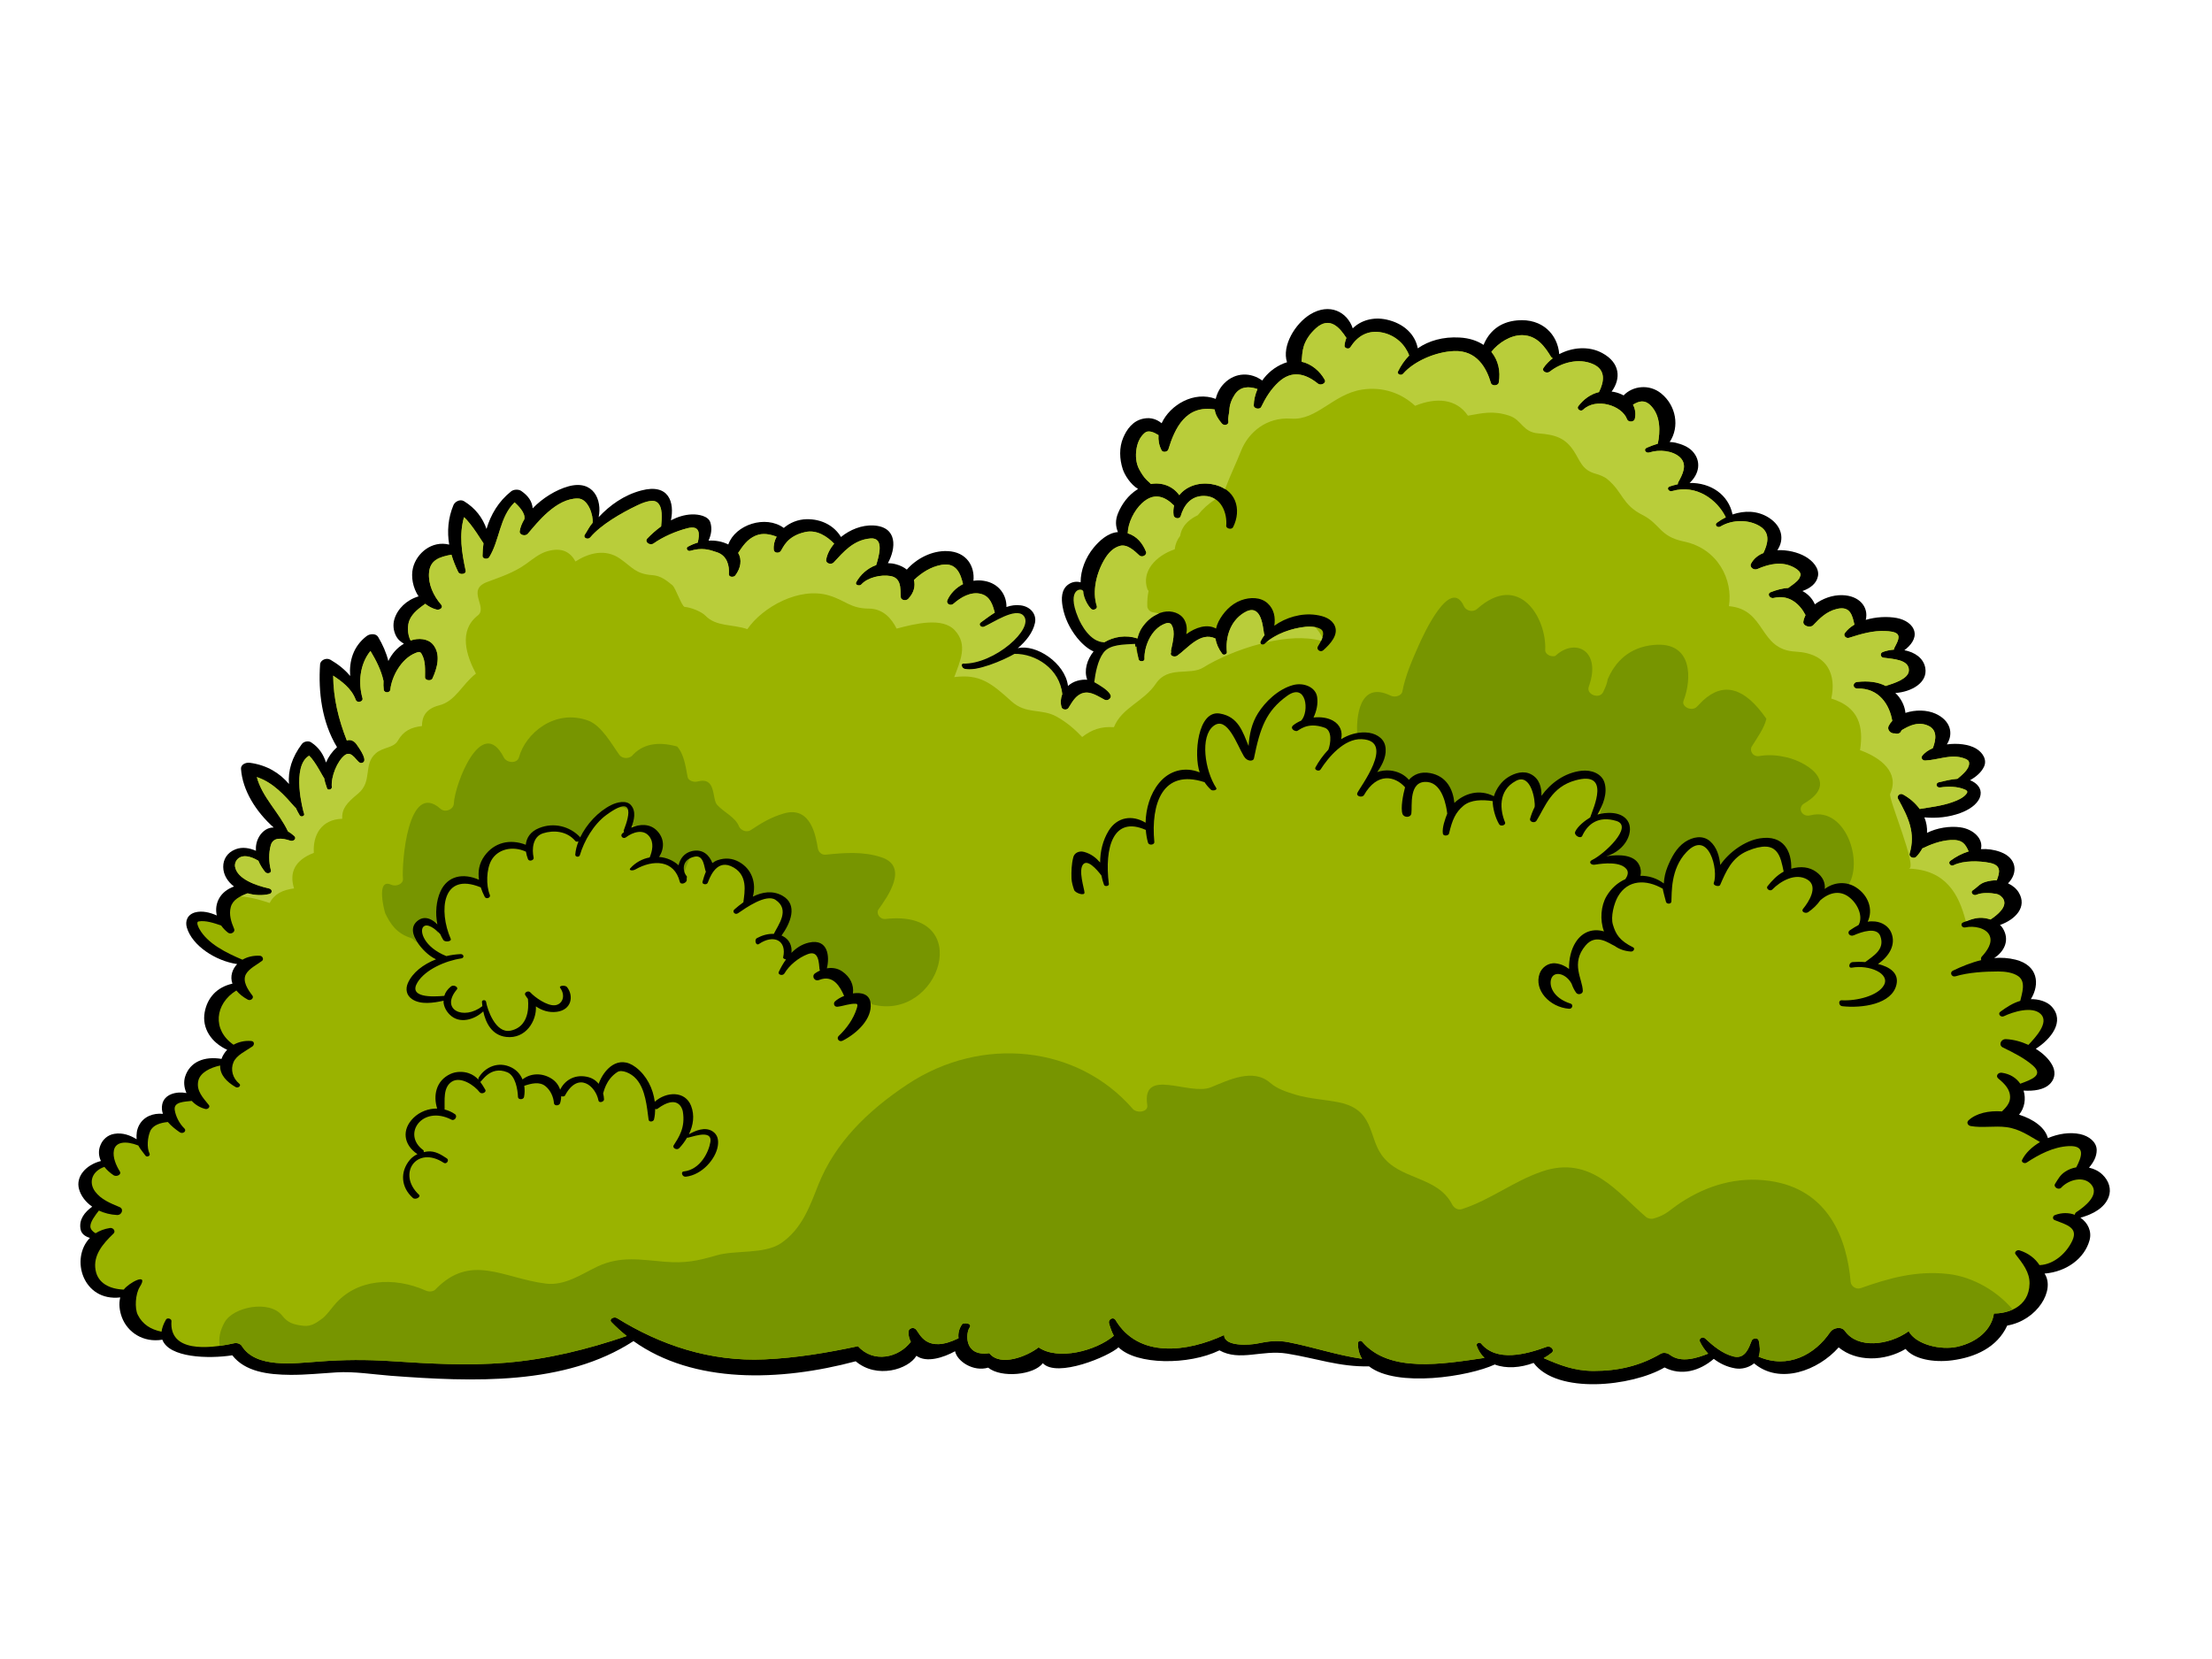 <?xml version="1.0" encoding="utf-8"?>
<!-- Generator: Adobe Illustrator 17.0.0, SVG Export Plug-In . SVG Version: 6.00 Build 0)  -->
<!DOCTYPE svg PUBLIC "-//W3C//DTD SVG 1.1//EN" "http://www.w3.org/Graphics/SVG/1.1/DTD/svg11.dtd">
<svg version="1.1" id="Layer_1" xmlns="http://www.w3.org/2000/svg" xmlns:xlink="http://www.w3.org/1999/xlink" x="0px" y="0px"
	 width="800px" height="600px" viewBox="0 0 800 600" enable-background="new 0 0 800 600" xml:space="preserve">
<g>
	<g>
		<path d="M760.427,424.861c-1.324-1.297-3.025-2.15-4.914-2.571c1.634-1.872,2.798-4.011,2.786-6.353
			c-0.017-2.919-2.786-5.075-5.972-5.767c-3.744-0.809-7.954-0.139-11.688,1.445c-0.987-3.855-5.28-6.885-10.42-8.475
			c2.01-2.411,2.548-5.762,1.634-8.714c3.551,0.21,7.551-0.177,9.789-2.687c1.735-1.95,1.729-4.388,0.582-6.515
			c-1.219-2.281-3.401-4.315-5.961-5.91c5.517-3.524,10.642-9.927,5.755-15.278c-1.711-1.867-4.791-2.736-7.527-2.676
			c3.34-5.434,2.57-12.231-5.507-14.275c-2.615-0.659-5.207-0.803-7.75-0.604c3.955-2.565,5.623-6.785,3.047-10.836
			c-0.267-0.415-0.588-0.781-0.953-1.113c5.573-1.989,9.91-6.493,6.803-11.711c-0.892-1.474-2.254-2.582-3.906-3.347
			c3.701-3.733,3.247-9.151-2.758-11.355c-2.348-0.859-4.72-1.164-7.041-1.014c0.969-3.728-2.742-7.252-7.451-7.894
			c-3.828-0.532-8.419,0.194-12.037,2c0.106-1.912-0.221-3.806-0.959-5.601c4.433,0.415,8.891-0.056,13.024-1.572
			c2.93-1.076,6.021-2.97,7.041-5.634c0.897-2.377-0.211-4.51-2.671-5.828c-0.277-0.155-0.575-0.255-0.886-0.371
			c2.156-1.258,4.055-2.825,5.025-4.858c1.241-2.51-0.405-5.186-2.869-6.637c-2.604-1.535-6.681-2-10.532-1.49
			c2.498-3.912,1.341-8.631-4.066-11.091c-3.174-1.44-7.383-1.484-10.913-0.299c-0.221-2.226-1.186-4.409-2.764-6.292
			c-0.299-0.328-0.599-0.611-0.892-0.909c5.744-0.371,11.793-3.678,10.829-9.079c-0.625-3.54-3.811-5.69-7.562-6.393
			c2.305-1.706,4.216-4.166,3.629-6.736c-0.605-2.621-3.318-4.327-6.354-4.909c-3.39-0.631-7.573-0.427-11.234,0.671
			c1.107-4.57-2.221-8.769-8.499-8.936c-3.49-0.105-7.173,1.224-9.921,3.319c-0.681-1.618-1.833-3.08-3.528-4.243
			c-0.315-0.227-0.659-0.382-0.974-0.565c2.825-0.98,5.168-2.742,5.638-5.44c0.51-2.842-1.945-5.534-4.576-7.035
			c-2.742-1.579-6.526-2.454-10.121-2.31c2.654-3.895,1.718-8.687-3.086-11.75c-4.082-2.609-8.836-2.62-13.117-1.163
			c-1.474-7.169-7.838-11.506-15.533-11.406c3.517-3.213,4.398-7.965,0.925-11.572c-1.507-1.545-3.717-2.404-5.938-2.959
			c-0.743-0.171-1.474-0.238-2.194-0.265c3.689-5.496,2.321-13.163-3.03-17.533c-4.343-3.573-10.409-2.753-13.628,0.682
			c-1.046-0.582-2.237-1.02-3.584-1.291c-0.254-0.039-0.509-0.039-0.753-0.083c3.463-4.748,3.075-10.448-3.379-13.943
			c-4.925-2.671-10.908-2.067-15.567,0.393c-0.548-7.062-6.076-13.007-15.134-12.22c-6.664,0.571-10.375,4.337-12.237,8.874
			c-2.277-1.501-5.152-2.482-8.659-2.67c-5.977-0.343-11.124,1.141-15.134,3.906c-0.93-4.992-4.996-9.018-11.306-10.398
			c-4.918-1.07-9.389,0.365-12.208,3.18c-1.939-5.867-8.332-9.412-15.467-5.009c-5.346,3.303-10.254,11.318-8.309,17.262
			c-0.411,0.123-0.793,0.25-1.208,0.416c-3.301,1.345-5.921,3.561-7.761,6.198c-4.043-2.985-9.622-3.09-13.676,0.953
			c-1.629,1.612-2.637,3.612-3.141,5.684c-7.827-2.942-16.474,2.116-19.56,8.808c-1.662-1.363-3.772-2.177-6.37-1.701
			c-4.039,0.715-6.222,3.905-7.506,6.891c-1.557,3.601-1.364,7.805-0.178,11.434c0.655,2.05,2.77,5.473,5.528,7.146
			c-0.094,0.056-0.194,0.111-0.265,0.166c-3.351,2.156-5.573,5.257-6.952,8.549c-1.059,2.564-0.942,4.735-0.061,6.88
			c-3.772,0.271-6.858,3.324-8.813,5.678c-2.881,3.523-4.692,8.094-4.681,12.502c-1.318-0.382-2.775-0.271-4.189,0.593
			c-2.952,1.856-2.797,5.506-2.32,8.192c0.692,4.012,2.558,7.905,5.246,11.279c1.14,1.418,3.445,3.855,5.944,4.931
			c-2.365,2.925-3.545,6.891-2.294,10.22c-1.163-0.072-2.331,0.028-3.517,0.366c-1.391,0.387-2.521,1.063-3.435,1.889
			c-1.024-8.337-11.622-15.257-18.169-13.65c2.991-2.537,5.49-5.661,6.226-9.157c0.648-3.002-1.485-5.867-5.146-6.343
			c-1.817-0.244-3.545,0.028-5.174,0.599c0.105-4.293-2.687-8.581-8.121-9.462c-1.318-0.221-2.592-0.205-3.816-0.017
			c0.542-5.157-2.393-10.463-9.385-10.741c-5.694-0.243-11.251,2.753-14.702,6.687c-1.041-0.82-2.316-1.485-3.838-1.895
			c-1.026-0.294-2.044-0.421-3.009-0.438c2.947-5.323,3.607-13.167-5.246-13.626c-4.204-0.211-8.486,1.534-11.722,4.17
			c-2.365-3.932-6.824-6.536-12.452-6.432c-3.163,0.061-6.083,1.302-8.226,3.158c-6.598-4.819-17.572-1.158-20.076,5.982
			c-2.193-1.103-4.67-1.54-7.141-1.385c0.926-2.093,1.358-4.243,0.665-6.547c-0.698-2.36-4.243-3.025-6.686-2.942
			c-2.687,0.083-5.235,0.926-7.59,2.139c1.352-6.399-0.648-13.456-10.707-10.797c-6.27,1.645-11.384,5.34-15.428,9.656
			c1.291-6.149-1.811-13.661-10.946-11.14c-4.481,1.235-9.401,4.27-12.913,7.954c-0.194-2.448-1.524-4.493-4.133-6.293
			c-0.969-0.669-2.719-0.598-3.634,0.122c-4.625,3.673-7.423,8.486-8.93,13.617c-1.395-3.989-3.988-7.517-8.159-10.049
			c-1.479-0.869-3.296,0.238-3.795,1.413c-1.972,4.741-2.333,9.561-1.545,14.297c-6.287-1.562-11.8,3.124-13.101,8.42
			c-0.782,3.207-0.05,7.179,2.022,10.304c-4.376,1.301-7.65,4.531-8.769,8.332c-0.538,1.883-0.344,3.978,0.509,5.739
			c0.765,1.601,1.751,2.294,2.963,3.047c-2.581,1.529-4.42,3.755-5.628,6.259c-0.748-2.991-2.016-5.894-3.7-8.713
			c-0.815-1.33-2.98-1.191-4.133-0.321c-4.946,3.784-6.37,9.124-5.982,14.452c-1.879-2.294-4.338-4.249-7.13-5.878
			c-1.545-0.892-3.639,0.177-3.744,1.656c-0.682,10.044,0.636,20.89,6.121,29.958c-1.762,1.591-3.113,3.491-3.978,5.568
			c-0.913-2.82-2.437-5.384-5.384-7.313c-1.009-0.675-2.669-0.293-3.329,0.582c-3.645,4.852-5.075,9.661-4.681,14.487
			c-3.318-3.9-7.85-6.804-14.115-7.667c-1.634-0.217-3.357,0.709-3.235,2.199c0.532,7.734,5.373,15.472,11.811,21.201
			c-0.277,0.011-0.555,0.027-0.87,0.06c-1.989,0.278-3.54,1.806-4.376,3.224c-0.964,1.651-1.285,3.401-1.169,5.136
			c-2.304-1.009-4.908-1.491-7.345-0.549c-3.069,1.18-4.52,3.678-4.482,6.416c0.033,2.825,1.573,5.268,3.9,7.057
			c-2.288,0.798-4.227,2.271-5.318,4.177c-1.152,2.01-1.379,4.193-0.908,6.287c-2.482-1.091-5.268-1.783-7.778-1.124
			c-2.936,0.792-3.728,3.246-3.047,5.523c1.933,6.531,10.342,12.037,18.186,13.19c-0.814,0.869-1.474,1.905-1.817,3.09
			c-0.415,1.418-0.332,2.748,0.111,3.989c-5.767,1.291-9.085,5.213-10.032,10.315c-1.08,5.828,2.421,10.99,8.127,13.605
			c-0.914,0.953-1.618,2.06-2.05,3.29c-6.105-1.03-11.401,0.97-13.145,6.393c-0.609,1.912-0.388,4.022,0.476,5.955
			c-3.811-0.698-8.077,0.465-8.78,4.177c-0.227,1.186-0.105,2.304,0.266,3.34c-3.562-0.321-6.936,0.976-8.614,4.116
			c-0.864,1.623-1.036,3.33-0.903,5.075c-2.354-1.452-5.08-2.454-8.077-1.95c-2.448,0.394-4.193,2.116-4.958,3.989
			c-0.875,1.983-0.72,4.005,0.122,5.855c-0.061,0.011-0.094,0-0.122,0.011c-5.218,1.373-9.085,5.544-7.778,10.181
			c0.726,2.521,2.437,4.687,4.747,6.305c-2.842,2.049-4.781,4.67-4.238,8.004c0.282,1.845,1.695,2.765,3.407,3.291
			c-7.229,7.445-2.548,23.084,10.974,21.522c-0.593,2.31-0.249,4.869,0.548,7.057c2.022,5.573,7.778,9.379,14.685,8.238
			c2.399,6.509,16.613,6.991,25.294,5.64c4.598,5.911,12.819,7.024,21.072,7.073c5.513,0.027,11.068-0.559,16.575-0.892
			c6.493-0.399,13.223,0.726,19.671,1.224c29.57,2.216,62.984,3.612,87.769-12.548c21.781,15.522,52.903,14.636,80.374,7.307
			c7.694,6.526,19.089,2.886,21.964-1.989c3.59,2.642,9.727,0.692,13.976-1.645c0.732,3.634,6.56,7.523,11.966,5.938
			c4.731,3.861,16.635,2.659,19.754-1.618c5.157,5.434,23.96-2.487,27.394-5.744c6.449,6.409,25.365,6.542,36.5,1.107
			c7.429,4.094,15.256-0.287,24.424,1.164c10.642,1.712,18.868,4.841,29.692,4.625c10.004,7.788,36.112,3.672,45.452-0.676
			c4.133,1.601,9.368,1.18,14.054-0.576c8.526,11.435,35.503,8.554,47.352,1.646c6.028,3.129,12.642,1.318,17.811-3.109
			c2.16,1.673,4.758,2.92,7.706,3.43c2.343,0.415,4.814-0.271,6.576-1.574c0.094-0.083,0.166-0.166,0.254-0.254
			c9.306,7.877,23.239,2.608,30.628-5.751c6.387,5.285,16.552,5.113,24.202,0.565c2.909,3.656,10.127,5.002,16.835,4.11
			c8.32-1.091,16.281-4.637,19.926-12.569c10.94-1.91,17.433-12.89,13.5-18.801c8.109-0.676,14.475-5.59,16.259-12.01
			c0.914-3.246-0.588-6.37-3.284-8.204c4.509-1.235,8.691-3.497,10.192-7.434C763.707,430.124,762.709,427.044,760.427,424.861z"/>
		<path d="M384.621,477.841c0-0.011,0-0.016,0.017-0.027c0,0.016,0,0.044,0.005,0.066
			C384.638,477.858,384.621,477.858,384.621,477.841z"/>
		<path fill="#9AB300" d="M756.394,428.451c-2.731-3.357-8.331-1.772-10.896,1.059c-0.98,1.069-2.992-0.238-2.244-1.368
			c1.097-1.701,1.785-3.191,3.689-4.41c1.186-0.776,2.521-1.307,3.966-1.545c1.856-3.607,3.639-7.984-2.708-7.684
			c-5.657,0.271-10.914,3.103-15.234,5.955c-0.792,0.526-2.044-0.144-1.651-0.963c1.201-2.465,3.578-4.731,6.492-6.454
			c-3.838-2.177-7.373-4.781-12.164-5.396c-4.254-0.554-8.753,0.355-12.886-0.393c-1.124-0.205-1.601-1.324-0.836-2.044
			c2.831-2.648,7.429-3.595,12.127-3.251c1.467-1.402,2.819-2.964,2.913-4.781c0.194-3.019-1.828-5.13-4.271-7.135
			c-1.03-0.859-0.116-2.25,1.291-2.067c3.08,0.427,5.302,1.956,6.675,3.966c4.132-1.528,8.575-3.063,4.526-6.614
			c-3.057-2.664-7.019-4.647-10.819-6.497c-1.673-0.809-0.765-3.092,1.136-3.009c2.704,0.128,5.529,0.893,8.104,2.078
			c2.355-2.521,7.684-8.044,4.454-11.168c-3.069-2.969-10.071-0.782-13.328,0.798c-1.169,0.565-2.31-0.88-1.301-1.601
			c2.287-1.689,4.547-3.163,7.229-3.95c0.554-2.587,2.193-6.835-0.676-8.891c-1.912-1.378-4.814-1.739-7.285-1.745
			c-4.875,0-10.819,0.344-15.45,1.745c-1.445,0.426-2.238-1.401-0.975-2.022c3.234-1.551,6.68-2.964,10.27-3.822
			c-0.16-0.421-0.138-0.903,0.2-1.268c1.872-2.056,4.039-4.969,2.803-7.673c-1.247-2.731-5.673-3.578-8.764-2.892
			c-1.274,0.288-1.989-1.363-0.759-1.816c2.592-0.986,4.963-2.022,7.894-1.529c0.676,0.105,1.335,0.271,1.983,0.488
			c2.559-1.701,6.039-4.548,4.725-7.235c-0.454-0.942-1.44-1.768-2.642-2.022c-1.96-0.382-5.285-0.56-7.141,0.31
			c-1.191,0.548-2.431-0.919-1.346-1.618c1.728-1.13,2.437-2.42,4.664-3.058c1.324-0.377,2.637-0.592,3.999-0.538
			c1.003-2.681,1.89-5.417-2.47-6.309c-3.772-0.776-9.6-0.93-13.118,0.83c-1.141,0.576-2.166-0.859-1.24-1.568
			c1.988-1.495,4.259-2.675,6.664-3.429c-1.214-2.686-2.25-4.381-6.626-4.099c-3.612,0.238-6.981,1.507-10.115,3.019
			c-0.576,1.036-1.274,2.055-2.177,2.996c-0.897,0.964-2.781,0.061-2.454-1.052c2.281-7.623-0.471-13.18-4.183-19.921
			c-0.498-0.909,0.626-2.199,1.818-1.524c2.559,1.418,4.564,3.224,6.021,5.246c3.912-0.648,7.967-1.119,11.672-2.41
			c1.879-0.659,4.022-1.562,5.152-2.969c0.511-0.665,0.665-1.163-0.515-1.668c-2.592-1.136-6.065-1.163-8.857-0.748
			c-1.474,0.217-1.9-1.557-0.477-1.889c2.022-0.465,4.387-1.074,6.708-1.236c1.751-1.512,4.254-3.461,4.21-5.622
			c-0.034-0.947-0.559-1.324-1.795-1.766c-4.748-1.718-9.368,0.598-14.093,0.781c-0.974,0.039-1.651-0.942-1.13-1.634
			c0.88-1.186,2.26-2.139,3.889-2.848c1.14-3.025,1.893-6.935-2.3-8.365c-3.401-1.174-6.287,0.283-8.963,1.866
			c-0.138,0.217-0.233,0.432-0.377,0.655c-0.411,0.615-1.385,0.781-2.061,0.515c-1.612,0.188-2.958-1.358-2.271-2.715
			c0.338-0.665,0.776-1.268,1.297-1.822c-0.959-5.751-4.742-11.877-12.542-11.694c-1.866,0.033-1.916-2.177-0.11-2.382
			c3.961-0.437,7.4-0.033,10.32,1.474c0.061-0.033,0.111-0.071,0.178-0.094c2.664-0.853,8.01-2.454,8.159-5.473
			c0.194-4.016-5.684-4.193-9.207-4.681c-1.08-0.156-1.302-1.623-0.282-2.022c1.284-0.499,2.687-0.776,4.093-0.882
			c0-0.154,0.017-0.332,0.089-0.498c0.526-1.203,2.432-3.905,1.103-5.179c-0.859-0.837-2.942-0.981-4.133-1.037
			c-4.581-0.287-9.057,1.076-13.278,2.427c-1.152,0.355-2.143-0.836-1.574-1.645c0.87-1.247,2.073-2.271,3.497-3.108
			c-0.737-3.268-1.447-6.881-6.377-5.678c-3.872,0.975-6.082,3.351-8.519,5.867c-1.091,1.136-3.768,0.265-3.585-1.208
			c0.123-0.836,0.411-1.656,0.793-2.437c-1.977-3.878-5.867-7.567-11.489-6.205c-1.474,0.365-2.571-1.545-1.086-2.089
			c2.089-0.803,4.243-1.434,6.365-1.518c0.061-0.06,0.088-0.104,0.15-0.149c1.374-1.026,2.975-1.989,3.845-3.391
			c0.05-0.071,0.465-1.218,0.465-1.169c-0.073-1.014-0.909-1.889-2.31-2.654c-4.354-2.41-8.991-1.38-13.328,0.499
			c-1.369,0.609-2.936-0.715-2.344-1.862c0.97-1.856,2.559-3.13,4.51-3.916c1.507-3.163,2.669-7.113-1.086-9.562
			c-4.083-2.665-10.221-2.581-14.431-0.027c-1.086,0.665-2.321-0.588-1.313-1.352c1.003-0.748,2.077-1.401,3.224-1.972
			c-3.086-6.326-10.653-12.054-19.356-9.5c-1.313,0.394-2.266-1.169-0.93-1.656c1.007-0.332,1.977-0.588,2.946-0.809
			c-0.022-0.21-0.01-0.438,0.105-0.653c1.512-2.759,3.518-6.349,0.682-9.058c-2.592-2.443-7.517-2.946-11.041-1.783
			c-1.357,0.449-2.327-1.136-0.992-1.689c1.258-0.548,2.598-1.074,3.995-1.474c0.913-4.343,1.052-9.966-2.421-13.649
			c-2.31-2.438-4.381-1.773-6.559-0.465c0.809,1.518,1.091,3.279,0.665,5.135c-0.261,1.213-2.4,1.297-2.809,0.138
			c-1.828-5.019-11.212-7.938-15.909-3.434c-0.87,0.859-2.438-0.344-1.756-1.247c1.911-2.498,4.409-4.41,7.506-5.14
			c1.812-3.601,2.692-8.021-2.194-10.148c-5.19-2.266-11.499-0.511-15.565,2.731c-1.153,0.903-3.124-0.155-2.271-1.368
			c0.847-1.285,2.005-2.444,3.323-3.451c-0.271-0.127-0.515-0.321-0.681-0.604c-2.106-3.447-4.958-7.656-10.315-7.75
			c-4.254-0.073-8.703,2.802-11.212,6.038c2.465,2.986,3.413,6.968,2.676,11.118c-0.2,1.201-2.504,1.346-2.832,0.144
			c-1.645-5.59-5.185-11.861-13.311-11.55c-6.631,0.254-14.514,3.657-18.469,8.221c-0.693,0.792-2.288,0.127-1.845-0.798
			c1.041-2.166,2.415-4.127,4.066-5.817c-1.412-3.834-4.814-7.262-9.644-8.282c-5.413-1.147-9.168,1.418-11.66,5.323
			c-0.566,0.853-2.167,0.316-2.089-0.575c0.077-0.981,0.327-1.929,0.681-2.815c-2.475-3.828-6.055-7.915-10.963-3.557
			c-2.044,1.834-3.645,4.056-4.426,6.471c-0.609,1.916-0.643,3.794-0.82,5.683c3.657,0.809,6.687,3.474,8.376,6.543
			c0.665,1.174-1.391,2.221-2.443,1.391c-4.715-3.806-9.545-4.853-14.181-0.621c-2.859,2.608-4.781,5.767-6.337,9.013
			c-0.515,1.119-2.726,0.665-2.715-0.498c0.039-1.984,0.521-4.006,1.352-5.933c-3.092-1.092-6.233-0.986-8.216,1.983
			c-1.107,1.656-1.872,3.628-1.945,5.54c-0.071,1.324-0.587,2.869-0.371,4.177c0.211,1.213-1.501,1.745-2.343,0.764
			c-1.407-1.678-2.371-3.202-2.598-5.079c-10.376-1.745-14.42,6.708-16.774,14.464c-0.261,0.875-1.95,1.219-2.449,0.288
			c-0.913-1.779-1.246-3.645-1.107-5.49c-1.618-1.02-3.639-1.9-4.908-0.859c-1.883,1.551-2.715,3.772-3.059,5.916
			c-0.381,2.377-0.193,5.19,1.026,7.379c0.759,1.368,1.551,2.703,2.731,3.855c0.521,0.521,1.059,0.914,1.479,1.385
			c4.155-0.709,8.021,0.897,10.237,4.039c2.41-2.997,6.631-4.775,11.639-4.006c9.085,1.412,11.007,9.296,7.833,15.588
			c-0.509,1.02-2.575,0.532-2.481-0.531c0.404-4.221-1.585-10.686-7.982-10.769c-4.992-0.067-7.44,3.667-8.476,7.268
			c-0.365,1.285-2.421,0.892-2.576-0.267c-0.171-1.218-0.089-2.393,0.172-3.517c-3.424-3.424-7.329-4.858-11.65-0.82
			c-2.758,2.571-5.019,7.029-5.119,10.857c3.357,1.037,5.418,3.657,6.62,6.66c0.461,1.119-1.363,2.271-2.41,1.324
			c-1.567-1.418-4.243-4.2-7.035-3.435c-2.631,0.732-4.364,2.853-5.54,4.825c-2.952,4.925-4.558,11.6-2.808,16.973
			c0.321,0.97-1.324,1.739-2.106,0.936c-1.334-1.378-2.281-2.963-2.881-4.647c-0.521-0.084-1.057-0.183-1.495-0.205
			c-0.177,0.471-0.244,0.975-0.227,1.451c0.05,2.265,0.631,4.481,1.584,6.604c1.08,2.381,2.51,4.785,4.659,6.653
			c0.93,0.803,2.177,1.468,3.124,2.299c3.511-2.093,7.86-2.798,12.037-1.418c0.332-1.424,0.847-2.802,1.734-4.055
			c1.751-2.531,4.189-4.731,7.673-5.517c3.057-0.671,6.265,0.465,7.594,2.892c0.892,1.656,1.003,3.411,0.665,5.146
			c3.385-2.482,7.546-3.833,10.759-2.033c0.188-0.843,0.481-1.673,0.903-2.532c1.601-3.107,4.37-6.309,8.181-7.706
			c3.241-1.18,7.058-1.18,9.567,1.097c2.393,2.154,2.875,5.229,2.421,8.121c4.088-2.963,9.739-4.664,14.996-3.928
			c2.991,0.416,5.767,1.435,6.88,3.962c1.424,3.279-1.651,6.586-4.16,8.824c-1.059,0.925-2.571-0.288-1.983-1.313
			c0.876-1.485,3.219-5.063,0.997-6.382c-1.495-0.87-3.59-0.942-5.363-0.787c-5.19,0.499-11.395,2.698-14.84,6.116
			c-0.675,0.653-1.91,0.056-1.534-0.753c0.388-0.842,0.897-1.656,1.495-2.427c-0.094-0.166-0.188-0.344-0.227-0.576
			c-0.471-3.119-1.186-11.184-7.257-7.423c-5.135,3.175-6.703,9.164-6.154,14.237c0.071,0.72-1.164,1.291-1.69,0.582
			c-1.329-1.773-2.149-3.607-2.426-5.496c-5.384-2.654-10.021,3.474-13.816,6.182c-0.959,0.676-2.748,0.123-2.316-1.046
			c0.039-0.084,0.067-0.167,0.1-0.25c-0.061-0.183-0.127-0.382-0.061-0.593c0.526-2.737,1.739-6.703,0.211-9.218
			c-0.15-0.26-0.255-0.404-0.421-0.492c-0.023-0.017-0.511-0.183-0.228-0.15c-0.758-0.094-0.947-0.105-1.684,0.155
			c-5.113,1.866-7.661,8.453-7.467,12.785c0.067,1.041-1.933,1.086-2.127,0.105c-0.315-1.606-0.659-3.08-0.726-4.592
			c-4.043,0.261-8.419,1.263-10.719,4.365c-2.089,2.808-2.343,5.788-2.719,8.941c1.761,0.997,3.185,2.487,4.026,4.232
			c0.482,0.992-0.925,2.31-2.166,1.695c-2.099-1.063-4.963-3.18-7.727-2.437c-2.781,0.742-4.055,3.417-5.34,5.417
			c-0.543,0.847-2.183,0.703-2.482-0.25c-0.477-1.567-0.343-3.223,0.238-4.741c-0.809-9.102-14.153-13.561-18.968-13.467
			c-3.972,2.321-12.237,5.445-16.413,4.287c-0.953-0.255-1.363-1.706-0.526-1.872c6.021-1.092,23.227-12.431,20.436-15.517
			c-2.803-3.069-9.69,0.725-12.759,2.149c-1.091,0.511-2.226-0.781-1.274-1.49c1.535-1.108,3.247-2.432,5.113-3.584
			c-0.748-2.592-1.545-5.784-4.852-6.731c-3.816-1.08-7.594,1.318-10.094,3.512c-1.096,0.98-2.764-0.055-2.227-1.247
			c1.053-2.41,3.103-4.548,5.673-5.844c-0.83-3.534-2.27-7.916-7.689-6.98c-4.122,0.726-7.318,2.936-10.06,5.484
			c0.582,2.2-0.011,4.675-2.083,6.837c-0.786,0.815-2.581,0.509-2.675-0.599c-0.128-1.495,0.027-3.49-0.538-5.091
			c-0.011,0-0.011,0-0.011-0.017c-0.448-1.24-1.357-2.237-3.174-2.558c-3.461-0.609-8.326,0.553-10.513,3.008
			c-0.659,0.77-2.415,0.238-1.906-0.726c1.468-2.708,4.06-5.112,7.246-6.253c0.913-3.036,3.13-10.049-2.072-9.623
			c-6.143,0.515-9.794,4.913-13.268,8.659c-0.925,0.997-2.946,0.365-2.758-0.909c0.321-2.01,1.357-4.038,2.902-5.855
			c-2.542-2.631-6.253-5.129-10.419-4.221c-6.704,1.462-8.005,5.612-8.88,6.864c-0.655,0.959-2.438,0.753-2.544-0.398
			c-0.166-1.646,0.228-3.286,1.031-4.775c-2.421-0.92-5.03-1.457-7.573-0.382c-3.153,1.346-4.687,3.811-6.337,6.253
			c1.474,2.46,0.947,5.457-1.014,8.122c-0.592,0.819-2.431,0.665-2.348-0.455c0.233-3.052-0.626-6.647-4.237-7.883
			c-2.926-1.019-5.507-1.795-9.739-0.538c-0.914,0.283-1.751-0.969-0.876-1.473c1.114-0.615,2.327-1.131,3.601-1.508
			c0.72-3.119,0.936-6.436-3.845-5.173c-4.26,1.119-8.713,3.08-12.131,5.473c-1.374,0.964-3.434-0.621-2.254-1.812
			c1.407-1.451,3.09-2.985,4.979-4.353c0.238-2.665,0.776-7.29-1.651-8.841c-1.795-1.125-5.462,0.509-7.018,1.257
			c-5.69,2.719-13.163,7.019-16.957,11.566c-0.847,1.014-2.719,0.128-1.983-0.963c1.064-1.601,1.518-2.776,2.836-4.321
			c0.294-2.571-1.545-8.78-5.362-8.791c-7.822-0.061-14.681,8.747-18.059,12.736c-0.892,1.086-3.169,0.487-2.953-0.892
			c0.217-1.441,0.82-2.903,1.679-4.344c0.498-2.337-2.377-5.041-3.524-6.099c-5.467,5.307-5.367,13.639-9.162,19.804
			c-0.571,0.926-2.477,0.688-2.448-0.431c0.022-1.512,0.144-3.042,0.354-4.571c-0.177-0.104-4.121-6.874-7.041-9.439
			c-1.845,6.387-0.809,12.824,0.593,19.339c0.277,1.341-2.139,1.628-2.687,0.488c-0.997-2.056-1.829-4.127-2.454-6.26
			c-4.427,0.82-7.734,1.95-8.105,6.543c-0.31,4.104,1.535,8.248,4.393,11.538c0.903,1.041-0.515,2.083-1.751,1.746
			c-1.534-0.416-2.869-1.141-4.01-2.073c-2.26,1.635-4.46,3.247-5.611,5.712c-0.926,1.993-0.876,5.329,0.31,7.583
			c2.809-1.019,6.326-0.759,8.171,1.512c2.848,3.529,1.457,8.453-0.254,12.187c-0.488,1.053-2.692,0.776-2.692-0.387
			c-0.006-2.786,0.265-5.861-1.22-8.443c-0.498-0.869-0.952-0.897-2.271-0.348c-5.246,2.137-8.586,8.657-9.057,13.211
			c-0.133,1.285-2.238,1.312-2.382,0.033c-0.121-1.007-0.166-2.049-0.083-3.135c-0.853-3.9-2.648-7.407-4.72-10.864
			c-3.911,4.798-4.46,11.567-2.886,17.057c0.377,1.324-1.945,1.949-2.427,0.631c-1.562-4.305-5.384-6.864-8.171-8.774
			c0.067,8.182,1.933,15.838,4.936,23.471c1.39-0.521,2.719,0.261,3.495,1.358c3.14,4.364,3.695,6.636,1.651,6.78
			c-1.429,0.117-3.196-4.881-5.878-2.836c-2.698,2.061-5.074,7.744-4.691,11.572c0.083,0.799-1.408,1.285-1.729,0.422
			c-0.459-1.27-0.83-2.477-1.047-3.679c-0.282-0.11-3.107-5.982-5.434-8.132c-6.514,3.801-2.183,20.153-1.828,20.962
			c0.371,0.88-1.119,1.429-1.612,0.571c-0.515-0.87-0.98-1.762-1.385-2.626c-0.094-0.06-0.188-0.122-0.26-0.21
			c-3.9-4.404-7.822-8.924-13.833-10.968c1.872,7.206,8.027,12.763,11.25,19.633c0.787,0.487,1.546,1.046,2.261,1.678
			c1.03,0.903-0.178,2.106-1.462,1.689c-2.915-0.963-6.16-1.378-7.008,1.695c-0.781,2.782-0.703,6.227,0.039,8.991
			c0.294,1.091-1.368,1.491-2.061,0.665c-1.008-1.246-1.867-2.625-2.465-4.082c-6.492-3.856-8.814,0.044-8.426,2.182
			c0.809,4.543,7.789,6.837,12.32,7.861c1.18,0.25,1.274,1.701,0.05,2c-2.581,0.626-5.296,0.471-7.816-0.25
			c-2.759,0.975-5.384,2.304-6.099,4.958c-0.737,2.692,0.144,5.413,1.224,7.944c0.454,1.059-1.185,2.139-2.249,1.308
			c-0.969-0.759-1.789-1.629-2.46-2.582c-2.559-0.869-5.623-1.916-8.132-1.468c-1.108,0.199,0.011,2.288,0.282,2.765
			c2.964,5.268,9.567,8.542,15.55,11.078c1.773-1.03,3.966-1.568,6.321-1.424c0.981,0.061,1.485,1.308,0.765,1.845
			c-1.95,1.462-4.703,2.786-5.817,4.815c-1.39,2.548,0.731,5.65,2.343,7.738c0.654,0.847-0.609,2.06-1.667,1.474
			c-1.64-0.887-3.08-2.006-4.149-3.318c-7.827,4.847-8.78,14.275-1.014,19.627c1.784-1.003,3.95-1.546,6.387-1.358
			c1.285,0.1,1.169,1.462,0.415,1.983c-2.349,1.629-5.767,3.158-6.825,5.701c-1.141,2.675-0.299,5.794,2.122,7.788
			c0.803,0.653-0.432,1.718-1.318,1.208c-3.213-1.845-5.761-4.443-5.617-7.811c-3.495,0.736-7.312,2.52-7.944,5.673
			c-0.681,3.545,1.673,5.905,3.867,8.642c0.565,0.692-0.399,1.634-1.318,1.395c-1.956-0.498-3.628-1.557-4.891-2.913
			c-2.642,0.321-6.67,0.283-6.138,3.357c0.36,2.271,1.667,4.852,3.462,6.593c0.992,0.969-0.521,2.171-1.684,1.384
			c-1.546-1.069-3.097-2.304-4.282-3.7c-2.642,0.265-5.412,1.069-6.387,3.334c-0.931,2.21-1.307,5.905-0.216,8.132
			c0.366,0.726-0.964,1.424-1.474,0.715c-0.903-1.291-1.95-2.382-2.609-3.69c-4.681-1.822-8.204-1.274-8.819,1.734
			c-0.504,2.548,0.787,5.468,2.16,7.684c0.681,1.13-1.224,2.022-2.271,1.346c-1.28-0.836-2.432-1.872-3.329-3.025
			c-4.504,1.535-5.855,5.607-3.302,8.991c2.094,2.769,5.384,4.139,8.797,5.551c1.618,0.669,0.842,2.952-0.947,2.863
			c-2.321-0.111-4.559-0.682-6.542-1.601c-1.379,1.772-3.135,4.083-3.08,5.772c0.044,1.003,0.853,1.861,1.878,2.437
			c1.44-0.919,3.152-1.584,5.185-1.905c1.274-0.205,2.155,1.201,1.33,1.988c-3.966,3.789-7.445,7.939-6.515,13.212
			c0.831,4.769,5.08,6.869,10.204,7.079c1.806-2.471,9.273-6.476,5.789-0.98c-1.59,2.526-1.911,7.727-0.72,10.11
			c1.712,3.401,4.603,5.274,8.592,6.093c0.166-1.291,0.648-2.731,1.595-4.36c0.465-0.831,2.044-0.332,1.989,0.505
			c-0.848,11.361,13.184,10.121,22.651,8.038c1.058-0.227,2.288,0.171,2.798,0.992c5.096,8.138,18.712,6.282,27.92,5.611
			c9.013-0.676,17.112-0.726,26.147-0.139c13.732,0.903,27.698,1.724,41.468,0.565c15.146-1.257,29.592-4.858,43.664-9.656
			c-1.939-1.545-3.773-3.213-5.534-5.029c-0.997-1.053,0.892-2.139,2.022-1.446c15.632,9.7,33.609,15.838,53.468,14.924
			c11.545-0.527,22.652-2.405,33.691-4.759c5.595,6.266,14.725,4.166,19.106-1.578c-0.559-1.086-0.892-2.305-0.836-3.679
			c0.054-1.234,1.811-1.828,2.747-0.769c1.374,1.568,3.773,8.836,15.34,3.146c-0.227-1.656,0.133-3.373,1.285-5.057
			c0.437-0.636,3.938-0.492,2.687,1.258c-1.268,1.734-2.21,10.546,7.152,9.201c4.022,5.091,13.799,1.059,17.842-2.094
			c6.996,4.819,20.668,1.297,27.2-4.199c-0.621-1.124-1.197-2.659-1.701-4.371c-0.488-1.705,1.578-2.548,2.281-1.378
			c8.316,13.97,25.914,11.699,39.315,5.479c0.011,4.409,9.666,3.573,11.96,3.08c3.922-0.831,7.395-1.258,11.361-0.471
			c8.914,1.734,17.544,4.702,26.563,5.988c-0.997-1.589-1.524-3.468-1.474-5.728c0.01-0.653,1.007-1.086,1.522-0.471
			c9.723,11.516,29.333,8.044,44.217,5.878c-1.197-1.152-2.177-2.592-2.803-4.421c-0.271-0.786,0.964-1.512,1.606-0.759
			c5.595,6.764,16.237,3.895,23.687,1.174c1.435-0.525,3.053,1.147,1.845,2.127c-0.892,0.715-1.855,1.379-2.902,1.956
			c5.633,2.443,10.89,4.609,17.998,4.631c9.013,0.017,16.862-1.85,24.285-6.204c1.07-0.621,2.527-0.271,3.38,0.394
			c4.055,3.047,9.766,1.153,13.805-0.438c-1.253-1.351-2.294-2.848-3.009-4.426c-0.437-0.992,0.986-1.939,1.917-1.086
			c2.731,2.57,6.276,5.578,10.354,6.559c4.143,0.98,5.473-3.18,6.492-5.755c0.372-0.976,2.271-1.158,2.544-0.011
			c0.41,1.839,0.648,3.966-0.034,5.822c10.547,4.543,20.336-0.692,25.897-8.93c1.058-1.545,4.05-2.15,5.296-0.382
			c4.565,6.493,15.778,5.302,23.072,0.105c2.654,4.852,11.6,6.935,17.577,5.605c7.496-1.689,12.481-6.42,13.24-12.043
			c4.715,0.083,12.742-2.144,12.891-10.803c0.071-4.121-2.482-7.279-5.069-10.619c-0.554-0.715,0.504-1.695,1.418-1.407
			c3.313,1.041,5.722,2.986,7.256,5.351c5.351-0.199,9.95-4.604,11.905-8.952c2.127-4.692-2.238-5.673-6.46-7.346
			c-0.819-0.327-0.715-1.473,0.083-1.783c2.593-1.003,5.103-0.897,7.23-0.121c0.033-0.355,0.204-0.715,0.581-0.97
			C754.156,436.278,759.368,432.113,756.394,428.451z"/>
		<path fill="#B9CD3A" d="M417.067,221.453c-1.241-0.138-2.123-1.268-2.133-2.233c-0.05-1.866,0.083-3.678,0.459-5.496
			c-0.127-0.221-0.31-0.365-0.41-0.619c-2.25-6.366,2.919-12.077,9.866-14.442c0.194-1.8,0.87-3.413,1.956-4.841
			c0.41-2.488,1.799-4.715,4.603-6.51c0.515-0.327,1.136-0.654,1.773-0.969c1.701-2.2,3.828-4.122,6.353-5.755
			c-1.08-0.732-2.387-1.225-4.032-1.23c-4.992-0.067-7.44,3.667-8.476,7.268c-0.365,1.285-2.421,0.892-2.576-0.267
			c-0.171-1.218-0.089-2.393,0.172-3.517c-3.424-3.424-7.329-4.858-11.65-0.82c-2.758,2.571-5.019,7.029-5.119,10.857
			c3.357,1.037,5.418,3.657,6.62,6.66c0.461,1.119-1.363,2.271-2.41,1.324c-1.567-1.418-4.243-4.2-7.035-3.435
			c-2.631,0.732-4.364,2.853-5.54,4.825c-2.952,4.925-4.558,11.6-2.808,16.973c0.321,0.97-1.324,1.739-2.106,0.936
			c-1.334-1.378-2.719-4.393-2.747-6.109c-0.045-1.729-6.537-1.602-1.873,9.389c1.009,2.415,4.299,8.764,9.385,8.874
			c3.511-2.093,7.86-2.798,12.037-1.418c0.332-1.424,0.847-2.802,1.734-4.055c1.462-2.094,3.43-3.922,6.044-4.952
			C418.451,221.73,417.754,221.524,417.067,221.453z"/>
		<path fill="#B9CD3A" d="M414.779,173.652c0.521,0.521,1.059,0.914,1.479,1.385c4.155-0.709,8.021,0.897,10.237,4.039
			c2.41-2.997,6.631-4.775,11.639-4.006c2.006,0.311,3.595,0.986,4.925,1.839c1.828-4.946,4.22-9.838,5.755-13.776
			c2.581-6.626,9.118-12.371,18.142-11.727c9.335,0.686,15.173-8.87,25.605-10.492c7.644-1.186,14.364,1.346,19.233,5.855
			c7.617-3.124,14.956-2.598,19.095,3.567c5.351-0.942,9.135-1.899,14.906-0.016c4.675,1.528,4.792,5.982,10.597,6.42
			c6.237,0.471,9.756,1.718,12.807,6.387c2.371,3.634,2.925,6.841,7.911,8.221c1.495,0.415,3.124,1.041,4.243,1.983
			c5.657,4.708,5.23,9.146,12.686,12.919c6.542,3.323,6.065,7.738,14.935,9.589c12.414,2.571,17.842,13.949,16.314,23.388
			c13.622,1.191,10.613,15.761,24.097,16.441c11.854,0.605,14.769,8.631,12.919,16.979c9.993,3.057,11.749,10.06,10.403,18.663
			c7.512,2.692,14.386,8.072,10.901,15.788c-0.77,1.712,10.198,27.156,6.697,27.05c13.484,0.455,18.159,9.279,20.663,19.079
			c2.216-0.837,4.383-1.606,6.947-1.164c0.676,0.105,1.335,0.271,1.983,0.488c2.559-1.701,6.039-4.548,4.725-7.235
			c-0.454-0.942-1.44-1.768-2.642-2.022c-1.96-0.382-5.285-0.56-7.141,0.31c-1.191,0.548-2.431-0.919-1.346-1.618
			c1.728-1.13,2.437-2.42,4.664-3.058c1.324-0.377,2.637-0.592,3.999-0.538c1.003-2.681,1.89-5.417-2.47-6.309
			c-3.772-0.776-9.6-0.93-13.118,0.83c-1.141,0.576-2.166-0.859-1.24-1.568c1.988-1.495,4.259-2.675,6.664-3.429
			c-1.214-2.686-2.25-4.381-6.626-4.099c-3.612,0.238-6.981,1.507-10.115,3.019c-0.576,1.036-1.274,2.055-2.177,2.996
			c-0.897,0.964-2.781,0.061-2.454-1.052c2.281-7.623-0.471-13.18-4.183-19.921c-0.498-0.909,0.626-2.199,1.818-1.524
			c2.559,1.418,4.564,3.224,6.021,5.246c3.912-0.648,7.967-1.119,11.672-2.41c1.879-0.659,4.022-1.562,5.152-2.969
			c0.511-0.665,0.665-1.163-0.515-1.668c-2.592-1.136-6.065-1.163-8.857-0.748c-1.474,0.217-1.9-1.557-0.477-1.889
			c2.022-0.465,4.387-1.074,6.708-1.236c1.751-1.512,4.254-3.461,4.21-5.622c-0.034-0.947-0.559-1.324-1.795-1.766
			c-4.748-1.718-9.368,0.598-14.093,0.781c-0.974,0.039-1.651-0.942-1.13-1.634c0.88-1.186,2.26-2.139,3.889-2.848
			c1.14-3.025,1.893-6.935-2.3-8.365c-3.401-1.174-6.287,0.283-8.963,1.866c-0.138,0.217-0.233,0.432-0.377,0.655
			c-0.411,0.615-1.385,0.781-2.061,0.515c-1.612,0.188-2.958-1.358-2.271-2.715c0.338-0.665,0.776-1.268,1.297-1.822
			c-0.959-5.751-4.742-11.877-12.542-11.694c-1.866,0.033-1.916-2.177-0.11-2.382c3.961-0.437,7.4-0.033,10.32,1.474
			c0.061-0.033,0.111-0.071,0.178-0.094c2.664-0.853,8.01-2.454,8.159-5.473c0.194-4.016-5.684-4.193-9.207-4.681
			c-1.08-0.156-1.302-1.623-0.282-2.022c1.284-0.499,2.687-0.776,4.093-0.882c0-0.154,0.017-0.332,0.089-0.498
			c0.526-1.203,2.432-3.905,1.103-5.179c-0.859-0.837-2.942-0.981-4.133-1.037c-4.581-0.287-9.057,1.076-13.278,2.427
			c-1.152,0.355-2.143-0.836-1.574-1.645c0.87-1.247,2.073-2.271,3.497-3.108c-0.737-3.268-1.447-6.881-6.377-5.678
			c-3.872,0.975-6.082,3.351-8.519,5.867c-1.091,1.136-3.768,0.265-3.585-1.208c0.123-0.836,0.411-1.656,0.793-2.437
			c-1.977-3.878-5.867-7.567-11.489-6.205c-1.474,0.365-2.571-1.545-1.086-2.089c2.089-0.803,4.243-1.434,6.365-1.518
			c0.061-0.06,0.088-0.104,0.15-0.149c1.374-1.026,2.975-1.989,3.845-3.391c0.05-0.071,0.465-1.218,0.465-1.169
			c-0.073-1.014-0.909-1.889-2.31-2.654c-4.354-2.41-8.991-1.38-13.328,0.499c-1.369,0.609-2.936-0.715-2.344-1.862
			c0.97-1.856,2.559-3.13,4.51-3.916c1.507-3.163,2.669-7.113-1.086-9.562c-4.083-2.665-10.221-2.581-14.431-0.027
			c-1.086,0.665-2.321-0.588-1.313-1.352c1.003-0.748,2.077-1.401,3.224-1.972c-3.086-6.326-10.653-12.054-19.356-9.5
			c-1.313,0.394-2.266-1.169-0.93-1.656c1.007-0.332,1.977-0.588,2.946-0.809c-0.022-0.21-0.01-0.438,0.105-0.653
			c1.512-2.759,3.518-6.349,0.682-9.058c-2.592-2.443-7.517-2.946-11.041-1.783c-1.357,0.449-2.327-1.136-0.992-1.689
			c1.258-0.548,2.598-1.074,3.995-1.474c0.913-4.343,1.052-9.966-2.421-13.649c-2.31-2.438-4.381-1.773-6.559-0.465
			c0.809,1.518,1.091,3.279,0.665,5.135c-0.261,1.213-2.4,1.297-2.809,0.138c-1.828-5.019-11.212-7.938-15.909-3.434
			c-0.87,0.859-2.438-0.344-1.756-1.247c1.911-2.498,4.409-4.41,7.506-5.14c1.812-3.601,2.692-8.021-2.194-10.148
			c-5.19-2.266-11.499-0.511-15.565,2.731c-1.153,0.903-3.124-0.155-2.271-1.368c0.847-1.285,2.005-2.444,3.323-3.451
			c-0.271-0.127-0.515-0.321-0.681-0.604c-2.106-3.447-4.958-7.656-10.315-7.75c-4.254-0.073-8.703,2.802-11.212,6.038
			c2.465,2.986,3.413,6.968,2.676,11.118c-0.2,1.201-2.504,1.346-2.832,0.144c-1.645-5.59-5.185-11.861-13.311-11.55
			c-6.631,0.254-14.514,3.657-18.469,8.221c-0.693,0.792-2.288,0.127-1.845-0.798c1.041-2.166,2.415-4.127,4.066-5.817
			c-1.412-3.834-4.814-7.262-9.644-8.282c-5.413-1.147-9.168,1.418-11.66,5.323c-0.566,0.853-2.167,0.316-2.089-0.575
			c0.077-0.981,0.327-1.929,0.681-2.815c-2.475-3.828-6.055-7.915-10.963-3.557c-2.044,1.834-3.645,4.056-4.426,6.471
			c-0.609,1.916-0.643,3.794-0.82,5.683c3.657,0.809,6.687,3.474,8.376,6.543c0.665,1.174-1.391,2.221-2.443,1.391
			c-4.715-3.806-9.545-4.853-14.181-0.621c-2.859,2.608-4.781,5.767-6.337,9.013c-0.515,1.119-2.726,0.665-2.715-0.498
			c0.039-1.984,0.521-4.006,1.352-5.933c-3.092-1.092-6.233-0.986-8.216,1.983c-1.107,1.656-1.872,3.628-1.945,5.54
			c-0.071,1.324-0.587,2.869-0.371,4.177c0.211,1.213-1.501,1.745-2.343,0.764c-1.407-1.678-2.371-3.202-2.598-5.079
			c-10.376-1.745-14.42,6.708-16.774,14.464c-0.261,0.875-1.95,1.219-2.449,0.288c-0.913-1.779-1.246-3.645-1.107-5.49
			c-1.618-1.02-3.639-1.9-4.908-0.859c-1.883,1.551-2.715,3.772-3.059,5.916c-0.381,2.377-0.193,5.19,1.026,7.379
			C412.807,171.165,413.599,172.5,414.779,173.652z"/>
		<path fill="#B9CD3A" d="M477.792,231.751c0.166-0.365,0.321-0.748,0.471-1.113c-0.609-1.291-1.445-2.582-2.625-3.818
			c-1.103-0.204-2.327-0.227-3.397-0.133c-4.902,0.476-10.63,2.498-14.159,5.59C465.001,230.694,472.048,230.183,477.792,231.751z"
			/>
		<path fill="#B9CD3A" d="M97.338,321.332c1.18,0.25,1.274,1.701,0.05,2c-2.581,0.626-5.296,0.471-7.816-0.25
			c-0.892,0.321-1.767,0.709-2.554,1.13c3.473,0.222,6.825,1.136,10.525,2.377c1.595-3.241,4.67-4.754,8.808-5.279
			c-1.817-5.811,0.327-10.249,7.162-12.869c-0.454-6.449,2.759-12.115,10.271-12.321c-0.238-3.639,1.672-5.767,5.656-9.04
			c5.484-4.515,1.729-10.515,6.487-14.646c2.615-2.283,6.426-1.85,7.965-4.565c2.011-3.517,4.792-4.841,8.72-5.29
			c-0.017-3.357,1.391-6.255,6.216-7.479c5.932-1.49,8.226-7.544,13.294-11.478c-3.451-6.525-6.414-15.494,0.682-21.039
			c3.772-2.93-4.277-9.224,3.329-12.076c5.108-1.929,9.678-3.385,14.037-6.498c2.311-1.634,4.859-3.833,7.767-4.654
			c5.44-1.528,8.332,0.378,10.194,3.706c4.747-3.046,10.763-4.742,16.115-1.013c4.493,3.129,5.611,5.528,11.71,5.96
			c3.019,0.188,5.135,1.962,7.173,3.59c1.274,1.02,3.413,7.79,4.51,7.895c2.233,0.183,6.027,1.666,7.512,3.202
			c3.966,4.032,9.716,2.98,15.14,4.835c5.489-7.954,18.745-15.421,29.548-12.17c6.076,1.839,7.677,4.692,14.386,4.742
			c5.196,0.022,8.243,3.628,10.044,7.239c6.559-1.722,16.568-4.287,21.078,0.643c4.802,5.234,1.906,11.128-0.238,16.906
			c9.251-1.257,13.528,2.25,20.668,8.72c5.362,4.891,10.89,2.487,16.374,5.567c3.784,2.127,6.543,4.564,9.235,7.367
			c3.428-2.675,6.82-3.861,11.478-3.557c2.869-7.14,10.753-9.156,15.201-15.776c4.387-6.553,12.331-2.786,17.133-5.805
			c4.852-3.042,12.636-6.504,20.845-8.62c-0.2-0.2-0.321-0.437-0.177-0.736c0.388-0.842,0.897-1.656,1.495-2.427
			c-0.094-0.166-0.188-0.344-0.227-0.576c-0.471-3.119-1.186-11.184-7.257-7.423c-5.135,3.175-6.703,9.164-6.154,14.237
			c0.071,0.72-1.164,1.291-1.69,0.582c-1.329-1.773-2.149-3.607-2.426-5.496c-5.384-2.654-10.021,3.474-13.816,6.182
			c-0.959,0.676-2.748,0.123-2.316-1.046c0.039-0.084,0.067-0.167,0.1-0.25c-0.061-0.183-0.127-0.382-0.061-0.593
			c0.526-2.737,1.739-6.703,0.211-9.218c-0.15-0.26-0.255-0.404-0.421-0.492c-0.023-0.017-0.511-0.183-0.228-0.15
			c-0.758-0.094-0.947-0.105-1.684,0.155c-5.113,1.866-7.661,8.453-7.467,12.785c0.067,1.041-1.933,1.086-2.127,0.105
			c-0.315-1.606-1.207-4.049-1.28-5.567c-4.055,0.265-9.141,0.094-11.439,3.202c-2.099,2.803-2.936,7.5-3.324,10.653
			c1.779,0.997,5.063,2.913,5.905,4.658c0.482,0.992-0.925,2.31-2.166,1.695c-2.099-1.063-4.963-3.18-7.727-2.437
			c-2.781,0.742-4.055,3.417-5.34,5.417c-0.543,0.847-2.183,0.703-2.482-0.25c-0.477-1.567-0.343-3.223,0.238-4.741
			c-0.809-9.102-9.616-14.736-17.277-14.581c-3.995,2.333-13.927,6.559-18.103,5.401c-0.953-0.255-1.374-1.883-0.526-1.872
			c11.312,0.321,26.097-12.786,21.876-17.378c-2.831-3.063-11.13,2.587-14.198,4.01c-1.091,0.511-2.226-0.781-1.274-1.49
			c1.535-1.108,3.247-2.432,5.113-3.584c-0.748-2.592-1.545-5.784-4.852-6.731c-3.816-1.08-7.594,1.318-10.094,3.512
			c-1.096,0.98-2.764-0.055-2.227-1.247c1.053-2.41,3.103-4.548,5.673-5.844c-0.83-3.534-2.27-7.916-7.689-6.98
			c-4.122,0.726-7.318,2.936-10.06,5.484c0.582,2.2-0.011,4.675-2.083,6.837c-0.786,0.815-2.581,0.509-2.675-0.599
			c-0.128-1.495,0.027-3.49-0.538-5.091c-0.011,0-0.011,0-0.011-0.017c-0.448-1.24-1.357-2.237-3.174-2.558
			c-3.461-0.609-8.326,0.553-10.513,3.008c-0.659,0.77-2.415,0.238-1.906-0.726c1.468-2.708,4.06-5.112,7.246-6.253
			c0.913-3.036,3.13-10.049-2.072-9.623c-6.143,0.515-9.794,4.913-13.268,8.659c-0.925,0.997-2.946,0.365-2.758-0.909
			c0.321-2.01,1.357-4.038,2.902-5.855c-2.542-2.631-6.253-5.129-10.419-4.221c-6.704,1.462-8.005,5.612-8.88,6.864
			c-0.655,0.959-2.438,0.753-2.544-0.398c-0.166-1.646,0.228-3.286,1.031-4.775c-2.421-0.92-5.03-1.457-7.573-0.382
			c-3.153,1.346-4.687,3.811-6.337,6.253c1.474,2.46,0.947,5.457-1.014,8.122c-0.592,0.819-2.431,0.665-2.348-0.455
			c0.233-3.052-0.626-6.647-4.237-7.883c-2.926-1.019-5.507-1.795-9.739-0.538c-0.914,0.283-1.751-0.969-0.876-1.473
			c1.114-0.615,2.327-1.131,3.601-1.508c0.72-3.119,0.936-6.436-3.845-5.173c-4.26,1.119-8.713,3.08-12.131,5.473
			c-1.374,0.964-3.434-0.621-2.254-1.812c1.407-1.451,3.09-2.985,4.979-4.353c0.238-2.665,0.776-7.29-1.651-8.841
			c-1.795-1.125-5.462,0.509-7.018,1.257c-5.69,2.719-13.163,7.019-16.957,11.566c-0.847,1.014-2.719,0.128-1.983-0.963
			c1.064-1.601,1.518-2.776,2.836-4.321c0.294-2.571-1.545-8.78-5.362-8.791c-7.822-0.061-14.681,8.747-18.059,12.736
			c-0.892,1.086-3.169,0.487-2.953-0.892c0.217-1.441,0.82-2.903,1.679-4.344c0.498-2.337-2.377-5.041-3.524-6.099
			c-5.467,5.307-5.367,13.639-9.162,19.804c-0.571,0.926-2.477,0.688-2.448-0.431c0.022-1.512,0.144-3.042,0.354-4.571
			c-0.177-0.104-4.121-6.874-7.041-9.439c-1.845,6.387-0.809,12.824,0.593,19.339c0.277,1.341-2.139,1.628-2.687,0.488
			c-0.997-2.056-1.829-4.127-2.454-6.26c-4.427,0.82-7.734,1.95-8.105,6.543c-0.31,4.104,1.535,8.248,4.393,11.538
			c0.903,1.041-0.515,2.083-1.751,1.746c-1.534-0.416-2.869-1.141-4.01-2.073c-2.26,1.635-4.46,3.247-5.611,5.712
			c-0.926,1.993-0.876,5.329,0.31,7.583c2.809-1.019,6.326-0.759,8.171,1.512c2.848,3.529,1.457,8.453-0.254,12.187
			c-0.488,1.053-2.692,0.776-2.692-0.387c-0.006-2.786,0.265-5.861-1.22-8.443c-0.498-0.869-0.952-0.897-2.271-0.348
			c-5.246,2.137-8.586,8.657-9.057,13.211c-0.133,1.285-2.238,1.312-2.382,0.033c-0.121-1.007-0.166-2.049-0.083-3.135
			c-0.853-3.9-2.648-7.407-4.72-10.864c-3.911,4.798-4.46,11.567-2.886,17.057c0.377,1.324-1.945,1.949-2.427,0.631
			c-1.562-4.305-5.384-6.864-8.171-8.774c0.067,8.182,1.933,15.838,4.936,23.471c1.39-0.521,2.719,0.261,3.495,1.358
			c3.14,4.364,3.695,6.636,1.651,6.78c-1.429,0.117-3.196-4.881-5.878-2.836c-2.698,2.061-5.074,7.744-4.691,11.572
			c0.083,0.799-1.408,1.285-1.729,0.422c-0.459-1.27-0.83-2.477-1.047-3.679c-0.282-0.11-3.107-5.982-5.434-8.132
			c-6.514,3.801-2.183,20.153-1.828,20.962c0.371,0.88-1.119,1.429-1.612,0.571c-0.515-0.87-0.98-1.762-1.385-2.626
			c-0.094-0.06-0.188-0.122-0.26-0.21c-3.9-4.404-7.822-8.924-13.833-10.968c1.872,7.206,8.027,12.763,11.25,19.633
			c0.787,0.487,1.546,1.046,2.261,1.678c1.03,0.903-0.178,2.106-1.462,1.689c-2.915-0.963-6.16-1.378-7.008,1.695
			c-0.781,2.782-0.703,6.227,0.039,8.991c0.294,1.091-1.368,1.491-2.061,0.665c-1.008-1.246-1.867-2.625-2.465-4.082
			c-6.492-3.856-8.814,0.044-8.426,2.182C85.827,318.013,92.807,320.307,97.338,321.332z"/>
		<path fill="#779500" d="M320.302,332.35c-2.171,0.233-3.562-2.083-2.532-3.518c3.363-4.681,10.991-15.471,0.997-18.784
			c-6.493-2.16-13.328-1.651-20.092-0.942c-1.668,0.183-2.709-1.141-2.892-2.31c-0.692-4.266-2.52-15.528-12.375-12.575
			c-4.737,1.407-8.049,3.446-11.904,6.005c-1.512,1.024-3.701-0.017-4.221-1.324c-1.363-3.424-5.34-5.003-7.883-7.767
			c-2.066-2.238-0.171-10.365-7.162-8.487c-1.341,0.355-3.297-0.321-3.545-1.589c-0.671-3.463-1.197-8.126-3.773-11.063
			c-7.201-1.994-12.658-0.853-16.403,3.424c-1.313,1.091-3.523,0.93-4.487-0.382c-2.698-3.695-6.453-10.664-11.345-12.442
			c-12.01-4.337-22.618,4.604-24.967,13.234c-0.692,2.51-4.476,2.116-5.5,0.117c-8.005-15.711-17.782,9.622-18.093,16.762
			c-0.088,1.956-3.035,3.374-4.83,1.789c-11.8-10.419-14.054,19.827-13.556,25.338c0.167,1.833-2.437,2.947-4.237,2.144
			c-5.761-2.598-2.354,9.949-2.183,10.298c1.845,3.911,4.139,7.285,9.146,8.913c0.665,0.217,1.102,0.588,1.412,1.009
			c0.26,0.117,0.509,0.255,0.736,0.444c0.017-0.073,0.155-0.034,0.526,0.154c0.033,0.011,0.083,0.011,0.106,0.028
			c-1.086-0.609-1.734-1.751-0.914-3.014c0.427-0.604,0.809-1.24,1.12-1.889c0.653-1.999,3.882-2.41,5.202-0.669
			c0.571,0.775,1.169,1.54,1.789,2.266c-0.897-5.224-1.479-10.88,2.221-14.381c0.404-0.382,0.83-0.709,1.257-1.024
			c1.213-2.221,3.335-3.895,6.791-3.624c1.984,0.144,3.856,0.82,5.59,1.729c0.111,0.033,0.25,0.056,0.365,0.089
			c0.056-0.438,0.128-0.886,0.205-1.341c-0.033-1.036,0.094-2.077,0.361-3.09c0.481-4.404,3.119-9.263,8.448-10.083
			c2.798-0.432,5.129,0.621,7.046,2.233c0.509-4.26,2.831-8.847,8.392-8.454c4.366,0.311,8.382,2.732,10.808,5.878
			c1.08-6.121,6.947-12.004,14.02-13.422c1.751-0.349,3.678,0.598,3.651,2.204c-0.011,1.557-0.177,3.097-0.321,4.637
			c1.866-0.498,3.911-0.189,6.076,1.596c2.565,0.665,4.393,2.404,4.393,5.362c0,1.352-0.3,2.715-0.742,4.066
			c-0.011,0.311,0.011,0.615-0.011,0.926c2.571,0.653,5.462,0.992,7.777,2.199c1.203,0.638,2.089,1.429,2.798,2.31
			c0.511-1.722,1.153-3.423,2.006-5.123c0.815-1.546,4.093-1.662,4.935-0.094c0.953,1.778,1.679,3.578,2.294,5.4
			c1.18-1.622,2.798-3.129,5.163-3.146c0.083,0,0.171,0.017,0.238,0.017c3.04-0.366,6.326,2.608,7.561,4.897
			c1.428,2.654,1.086,5.456,0.06,8.132c3.08-1.723,6.698-2.77,10.309-1.391c2.688,1.036,4.721,3.113,4.648,5.711
			c-0.039,1.773-0.604,3.568-1.485,5.296c-0.332,1.612-0.992,3.219-1.701,4.798c2.77,1.047,3.95,3.595,4.266,6.37
			c1.562-1.877,3.296-3.584,6.049-4.16c2.587-0.521,5.19,0.538,5.928,2.715c0.288,0.842,0.41,1.712,0.442,2.592
			c0.282,1.33,0.366,2.637,0.394,3.961c3.28-0.742,6.753,0.271,8.005,3.812c0.648,1.811,0.748,3.772,0.648,5.738
			c2.299-0.726,4.831-0.792,6.731,0.803c0.571,0.471,0.997,1.014,1.368,1.585C339.972,369.719,353.123,328.693,320.302,332.35z"/>
		<path fill="#779500" d="M704.81,460.779c-11.468-1.363-21.439,1.402-31.836,5.086c-1.812,0.625-3.551-0.826-3.657-2.217
			c-1.324-15.527-7.921-33.569-29.387-36.572c-11.772-1.645-22.452,1.656-31.808,7.694c-4.221,2.726-5.279,4.571-10.027,5.916
			c-0.925,0.271-2.104,0.034-2.781-0.548c-10.194-8.642-19.932-22.513-37.603-16.464c-10.359,3.545-18.48,10.192-28.928,13.605
			c-1.568,0.515-2.963-0.471-3.54-1.578c-5.429-10.62-19.062-8.714-25.636-18.098c-4.676-6.692-2.682-16.281-15.24-18.896
			c-5.125-1.057-10.869-1.296-15.816-2.808c-3.401-1.041-6.597-2.056-9.168-4.283c-6.253-5.446-15.062-0.969-21.438,1.612
			c-7.8,3.18-25.155-7.523-23.011,6.476c0.382,2.548-3.818,3.013-5.28,1.308c-19.881-22.918-54.57-26.629-81.376-8.891
			c-14.719,9.749-26.285,21.311-32.296,36.311c-3.008,7.534-5.828,15.96-13.522,21.189c-6.011,4.083-16.535,2.41-23.355,4.404
			c-6.902,2.022-11.312,2.898-18.607,2.31c-8.691-0.703-16.032-2.227-24.452,1.734c-5.573,2.654-11.733,7.03-18.651,6.16
			c-15.401-1.928-27.089-11.162-39.907,2.116c-0.786,0.832-2.382,0.909-3.43,0.438c-11.533-5.157-25.183-4.37-33.192,5.263
			c-0.909,1.086-2.959,3.822-4.183,4.72c-1.983,1.457-3.983,3.042-6.858,2.731c-3.695-0.382-5.744-1.101-7.777-3.695
			c-4.51-5.744-17.633-3.234-20.807,2.404c-1.762,3.12-2.183,5.822-1.795,8.537c1.817-0.244,3.59-0.571,5.218-0.936
			c1.058-0.227,2.288,0.171,2.798,0.992c5.096,8.138,18.712,6.282,27.92,5.611c9.013-0.676,17.112-0.726,26.147-0.139
			c13.732,0.903,27.698,1.724,41.468,0.565c15.146-1.257,29.592-4.858,43.664-9.656c-1.939-1.545-3.773-3.213-5.534-5.029
			c-0.997-1.053,0.892-2.139,2.022-1.446c15.632,9.7,33.609,15.838,53.468,14.924c11.545-0.527,22.652-2.405,33.691-4.759
			c5.595,6.266,14.725,4.166,19.106-1.578c-0.559-1.086-0.892-2.305-0.836-3.679c0.054-1.234,1.811-1.828,2.747-0.769
			c1.374,1.568,3.773,8.836,15.34,3.146c-0.227-1.656,0.133-3.373,1.285-5.057c0.437-0.636,3.938-0.492,2.687,1.258
			c-1.268,1.734-2.21,10.546,7.152,9.201c4.022,5.091,13.799,1.059,17.842-2.094c6.996,4.819,20.668,1.297,27.2-4.199
			c-0.621-1.124-1.197-2.659-1.701-4.371c-0.488-1.705,1.578-2.548,2.281-1.378c8.316,13.97,25.914,11.699,39.315,5.479
			c0.011,4.409,9.666,3.573,11.96,3.08c3.922-0.831,7.395-1.258,11.361-0.471c8.914,1.734,17.544,4.702,26.563,5.988
			c-0.997-1.589-1.524-3.468-1.474-5.728c0.01-0.653,1.007-1.086,1.522-0.471c9.723,11.516,29.333,8.044,44.217,5.878
			c-1.197-1.152-2.177-2.592-2.803-4.421c-0.271-0.786,0.964-1.512,1.606-0.759c5.595,6.764,16.237,3.895,23.687,1.174
			c1.435-0.525,3.053,1.147,1.845,2.127c-0.892,0.715-1.855,1.379-2.902,1.956c5.633,2.443,10.89,4.609,17.998,4.631
			c9.013,0.017,16.862-1.85,24.285-6.204c1.07-0.621,2.527-0.271,3.38,0.394c4.055,3.047,9.766,1.153,13.805-0.438
			c-1.253-1.351-2.294-2.848-3.009-4.426c-0.437-0.992,0.986-1.939,1.917-1.086c2.731,2.57,6.276,5.578,10.354,6.559
			c4.143,0.98,5.473-3.18,6.492-5.755c0.372-0.976,2.271-1.158,2.544-0.011c0.41,1.839,0.648,3.966-0.034,5.822
			c10.547,4.543,20.336-0.692,25.897-8.93c1.058-1.545,4.05-2.15,5.296-0.382c4.565,6.493,15.778,5.302,23.072,0.105
			c2.654,4.852,11.6,6.935,17.577,5.605c7.496-1.689,12.481-6.42,13.24-12.043c1.967,0.039,4.477-0.361,6.781-1.424
			C722.42,467.023,713.611,461.838,704.81,460.779z"/>
		<path fill="#779500" d="M659.501,323.708c1.595-1.197,3.739-1.95,5.822-2.089c0.676-0.05,1.307,0,1.922,0.056
			c7.644-7.706,0.882-30.23-12.448-26.812c-3.202,0.82-4.864-2.775-2.276-4.293c13.749-8.055-0.699-15.876-7.584-16.912
			c-2.942-0.638-5.888-0.703-8.847-0.194c-2.249,0.227-3.434-2.056-2.52-3.518c1.911-3.086,4.481-6.576,5.268-9.977
			c-7.788-11.307-15.438-13.505-22.934-6.609c-0.742,0.759-1.474,1.507-2.21,2.249c-1.812,1.84-5.684,0.023-4.814-2.199
			c2.958-7.567,3.512-21.466-10.703-20.169c-8.874,0.798-14.015,6.038-16.724,12.425c-0.216,1.324-0.692,2.681-1.395,4.077
			c0,0.022-0.023,0.049-0.023,0.066h-0.011c-0.077,0.183-0.16,0.377-0.26,0.565c-1.402,2.554-5.878,0.82-5.24-1.722
			c0.066-0.205,0.127-0.427,0.194-0.643c4.464-12.796-5.113-17.456-12.242-10.769c-1.685,0.449-3.712-0.653-3.629-2.199
			c0.532-11.445-9.383-28.424-24.618-14.825c-1.557,1.385-4.055,0.665-4.775-0.953c-4.919-10.946-14.597,10.121-16.397,14.215
			c-2.393,5.385-4.808,10.94-5.884,16.641c-0.283,1.507-2.687,2.226-4.16,1.501c-11.81-5.795-12.414,8.686-12.193,13.394
			c0.028,0.549-0.183,0.964-0.448,1.308c0.071,0.022,0.133,0.039,0.221,0.056c0.277-0.128,0.576-0.211,0.936-0.244
			c5.374-0.515,9.141,2.16,7.417,6.802c-0.431,1.207-1.046,2.377-1.734,3.501c-0.121,1.562-0.327,3.119-0.626,4.687
			c0.155-0.011,0.317,0.027,0.466,0.027c2.714-0.847,5.711-1.157,8.398-0.077c1.911,0.781,3.14,2.039,3.939,3.523
			c0.604-0.427,1.213-0.703,1.828-0.864c1.024-1.8,2.648-3.456,5.079-3.384c2.909,0.073,5.352,1.291,6.626,3.545
			c1.591,2.798,2.338,6.199,2.377,9.562c1.568-1.507,3.34-2.626,5.207-3.363c2.404-1.153,5.069-1.889,7.65-1.762
			c1.274,0.056,2.316,0.321,3.301,0.665c0.593-2.366,1.812-4.648,4.11-6.215c1.989-1.358,5.39-2.073,7.694-0.759
			c2.35,1.346,3.485,3.501,4.066,5.822c2.598-2.815,5.811-5.33,9.29-6.454c1.551-0.898,3.251-1.534,5.069-1.49
			c3.03,0.094,5.467,1.057,6.835,3.39c1.895,3.269,1.274,7.517,0.061,11.284c1.107-0.039,2.249,0.177,3.434,0.632
			c1.235-0.25,2.477-0.355,3.767,0.221c2.271,0.98,3.739,2.671,3.585,4.875c-0.144,2.171-1.612,4.366-3.568,6.226
			c-0.964,1.557-5.811,3.157-7.102,4.537c8.531-0.67,11.157,3.025,12.415,6.914c5.722-0.653,9.983,1.457,13.096,4.858
			c0.022-6.547,1.307-14.99,7.694-16.453c0.216-0.248,0.327-0.509,0.542-0.753c1.13-1.301,3.883-1.856,4.925-0.106
			c1.739,2.953,3.025,5.851,4.016,8.875c4.066-4.769,10.276-8.188,17.561-8.188c7.982,0.006,9.151,5.667,8.32,11.157
			c3.467-1.939,7.794-2.144,10.354,1.451C658.675,320.274,659.268,321.963,659.501,323.708z"/>
		<path d="M679.194,348.631c4.016-2.748,6.626-6.975,4.809-11.329c-0.903-2.166-3.109-3.745-5.855-4.032
			c-0.976-0.1-1.85-0.067-2.676,0.083c2.083-4.387,0.277-9.512-4.182-12.404c-3.818-2.46-8.255-1.783-11.345,0.559
			c0.227-2.232-0.632-4.453-3.208-6.265c-2.337-1.645-5.417-2.066-8.901-1.064c0.16-6.093-2.609-12.387-11.423-10.968
			c-5.3,0.853-11.107,4.986-14.247,9.623c-0.321-3.157-1.235-6.426-3.695-8.586c-2.703-2.361-6.332-1.535-9.068,0.265
			c-3.18,2.122-4.98,5.772-6.266,8.863c-0.875,2.133-1.28,4.127-1.39,6.139c-2.565-1.917-5.528-2.82-8.476-2.77
			c0.321-1.218,0.244-2.525-0.438-3.928c-1.811-3.755-7.279-3.888-11.904-3.13c7.229-2.182,10.165-9.157,7.728-12.829
			c-2.438-3.662-8.255-3.069-10.913-2.254c2.087-3.635,3.711-7.761,2.531-11.589c-0.975-3.174-4.648-4.692-8.348-4.254
			c-6.188,0.736-11.118,4.509-14.437,9.03c0.071-2.975-0.703-6.089-3.678-7.711c-2.748-1.496-5.884-0.532-8.299,0.942
			c-2.57,1.584-4.398,4.316-5.196,6.841c-0.022,0.033-0.022,0.067-0.039,0.105c-5.257-2.686-10.663-1.053-14.281,2.421
			c-0.487-4.908-2.825-9.679-8.73-10.786c-3.474-0.653-5.988,0.492-7.723,2.437c-1.524-1.8-3.872-3.08-6.803-3.384
			c-1.595-0.155-3.174,0.071-4.653,0.571c2.093-2.947,3.655-6.337,2.863-9.606c-0.686-2.869-3.672-4.604-7.046-4.72
			c-3.313-0.133-6.287,0.865-8.88,2.443c0.615-2.525-0.2-5.207-3.003-6.741c-1.983-1.08-4.497-1.38-6.968-1.108
			c1.086-2.343,1.662-4.808,1.313-7.373c-0.482-3.572-4.841-5.44-8.791-4.337c-5.396,1.501-10.038,6.082-12.592,10.148
			c-2.299,3.645-3.163,7.767-3.411,11.86c-2.117-5.062-3.668-10.63-10.426-11.732c-7.994-1.297-9.472,14.968-7.268,21.272
			c-5.346-2.139-10.957-0.749-14.725,3.894c-3.207,3.933-4.731,9.224-4.841,14.314c-4.886-2.946-10.298-2.066-13.362,2.92
			c-2.105,3.44-3.073,7.483-3.073,11.483c-1.458-1.689-3.219-3.107-5.728-3.822c-1.845-0.543-3.595,0.332-3.983,1.916
			c-0.648,2.532-0.726,5.096-0.648,7.689c0.077,1.408,0.481,2.786,0.947,4.133c0.398,1.124,3.755,2.254,3.755,0.98
			c0-1.268-2.437-8.331-0.371-10.364c2.06-2.023,6.426,4.126,6.481,4.143c0.227,1.147,0.538,2.293,0.942,3.384
			c0.277,0.748,1.839,0.488,1.762-0.254c-1.679-13.289,1.601-24.779,13.294-19.616c0.023,0.01,0.045,0.01,0.061,0.01
			c0.128,1.606,0.377,3.163,0.792,4.615c0.311,1.091,2.382,0.842,2.294-0.244c-1.318-13.922,3.019-26.524,18.076-21.654
			c0.022,0,0.039,0,0.066,0c0.648,0.98,1.418,1.906,2.327,2.748c0.609,0.576,2.404,0.111,1.928-0.609
			c-4.177-6.387-5.927-18.652-0.98-22.457c4.946-3.801,8.514,6.897,10.968,10.968c1.263,2.11,3.445,1.795,3.628,0.842
			c2.244-11.168,4.431-17.239,12.043-22.701c6.981-5.008,8.088,5.739,5.063,8.974c-1.119,0.482-2.139,1.064-2.969,1.762
			c-1.036,0.88,0.2,2.05,1.341,2.011c0.736-0.017,3.556-3.545,10.104-1.214c2.809,0.997,2.21,5.651,1.363,7.922
			c-1.96,2.06-3.557,4.354-4.698,6.464c-0.492,0.886,1.319,1.595,1.867,0.726c2.748-4.321,8.47-11.224,14.846-10.968
			c12.547,0.521-0.853,17.633-1.557,19.487c-0.482,1.23,1.8,1.773,2.421,0.72c4.775-8.309,11.211-6.914,14.84-2.803
			c-0.753,2.748-1.646,7.567-0.931,9.617c0.505,1.429,2.959,1.462,3.213-0.139c0.399-2.492-1.169-12.204,5.939-11.378
			c5.346,0.625,6.73,8.713,7.041,11.422c-0.803,1.972-1.9,5.129-1.591,7.206c0.167,1.081,2.044,0.82,2.238,0
			c1.174-5.029,2.36-7.644,5.19-10.037c2.726-2.294,7.002-2.244,10.597-1.701c0,2.475,0.897,5.922,2.333,8.376
			c0.571,0.969,2.565,0.31,2.127-0.726c-1.712-4.094-2.759-11.384,3.961-14.968c5.49-2.93,7.091,7.285,6.747,9.461
			c-0.703,1.413-1.257,2.853-1.634,4.216c-0.344,1.159,1.651,1.779,2.321,0.726c3.14-5.046,5.312-12.198,14.114-14.602
			c12.796-3.49,6.454,9.899,5.296,13.422c-1.862,1.113-4.548,3.202-5.417,5.169c-0.582,1.351,1.989,2.725,2.537,1.507
			c2.033-4.443,5.972-7.335,12.348-5.396c6.393,1.96-4.565,12.164-8.803,14.126c-1.363,0.632-0.471,1.95,1.053,1.678
			c3.269-0.548,9.422-1.152,11.489,1.723c0.725,1.009,0.365,2.271-0.488,3.518c-2.715,1.213-5.135,3.296-6.835,6.198
			c-2,3.413-2.454,8.509-0.897,12.709c-3.724-1.114-7.656-0.1-10.215,3.878c-1.695,2.619-2.51,6.198-2.421,9.71
			c-1.324-1.053-2.913-1.816-4.836-2.039c-2.786-0.31-5.046,1.585-5.794,3.674c-2.139,5.932,3.557,12.176,10.619,12.752
			c1.28,0.1,1.591-1.545,0.593-1.856c-6.681-2.099-8.082-6.974-6.837-9.412c1.247-2.448,5.28-1.351,7.179,2.216
			c0.416,1.197,0.964,2.316,1.656,3.269c0.699,0.964,2.421,0.405,2.404-0.653c-0.083-4.349-4.509-9.933,0.981-16.441
			c3.844-4.587,8.564-0.693,10.553,0.16c1.545,1.108,3.467,1.856,5.855,2.023c0.992,0.05,1.562-1.12,0.836-1.497
			c-4.892-2.425-6.326-4.72-7.362-8.292c-0.82-2.77,0.377-7.573,1.845-10.132c3.551-6.12,10.181-6.27,16.192-2.803
			c0.133,0.931,0.93,3.789,1.174,4.748c0.222,0.903,1.895,0.859,1.956-0.094c0.188-3.119-0.371-11.744,5.434-17.871
			c8.077-8.542,11.672,6.558,9.894,11.162c-0.332,0.869,1.928,1.568,2.321,0.665c2.104-4.792,4.115-9.855,9.927-12.298
			c11.107-4.659,11.876,2.204,13.034,7.5c-2.415,1.313-4.293,3.324-5.845,5.296c-0.698,0.892,0.959,2.022,1.756,1.17
			c2.792-2.909,8.332-6.239,12.708-3.557c4.083,2.51,0.361,8.192-1.628,10.58c-0.809,0.975,0.87,1.833,1.845,1.191
			c1.734-1.18,3.29-2.665,4.387-4.283c3.618-3.163,7.517-3.678,10.807-0.869c3.003,2.537,4.676,6.852,3.08,9.76
			c-1.057,0.543-2.066,1.218-3.113,1.9c-1.318,0.865-0.1,2.493,1.391,1.828c2.836-1.246,8.348-3.119,9.583,0.355
			c1.756,4.891-2.725,7.173-5.467,9.351c-1.662-0.121-3.274-0.1-4.592,0.006c-1.318,0.111-1.689,2.265-0.271,2.01
			c6.348-1.13,13.92,2.117,11.638,6.304c-2.104,3.872-9.843,5.789-15.277,5.496c-1.335-0.078-1.12,2.005,0.154,2.139
			c7.125,0.808,18.098-0.676,19.654-7.889C686.795,351.86,683.371,349.667,679.194,348.631z"/>
		<path d="M314.872,362.895c-0.327-3.324-3.284-4.089-6.403-3.618c0.421-3.057-0.986-5.971-3.889-7.965
			c-1.722-1.174-3.667-1.429-5.54-1.097c1.059-4.077,0.549-10.901-6.492-9.306c-2.532,0.565-4.604,1.972-6.316,3.706
			c0.277-2.365-0.604-4.781-3.163-6.078c-0.133-0.077-0.288-0.111-0.427-0.177c3.153-4.337,6.16-11.19,0.272-14.447
			c-3.574-1.967-7.313-1.275-10.642,0.365c1.263-4.587-0.117-9.844-4.98-12.553c-2.427-1.357-5.008-1.568-7.711-0.648
			c-0.759,0.255-1.385,0.637-1.939,1.059c-1.053-2.792-3.428-5.213-7.345-4.338c-2.803,0.626-4.377,2.798-4.875,5.142
			c-1.895-1.74-4.404-2.815-7.052-3.014c1.939-3.019,2-6.586-0.709-9.439c-2.559-2.675-6.249-2.531-9.351-1.141
			c1.036-2.681,1.866-5.971-0.167-8.209c-1.712-1.872-5.091-0.964-7.062,0c-4.765,2.366-8.969,6.964-11.251,11.739
			c-0.044-0.09-0.084-0.172-0.161-0.244c-3.617-3.751-9.318-5.319-14.679-3.163c-3.197,1.28-4.577,3.556-4.836,6.049
			c-5.795-2.25-11.434-0.787-14.913,4.01c-1.989,2.725-2.437,5.705-1.999,8.653c-5.717-2.527-11.389-1.485-13.96,4.243
			c-1.524,3.38-1.922,7.867-1.119,11.91c-1.158-1.291-4.106-3.528-6.919-1.479c-2.969,2.156-2.022,5.351-0.167,8.122
			c1.319,1.977,3.789,4.664,6.62,5.971c-4.597,1.795-8.547,4.792-10.225,8.703c-0.853,2.072-0.526,4.333,1.618,5.745
			c3.119,2.049,7.733,1.318,11.355,0.521c-0.01,0.21-0.05,0.371-0.033,0.575c0.15,1.635,1.003,3.253,2.249,4.471
			c3.507,3.512,9.002,1.806,12.115-1.191c0.882,4.149,3.092,8.659,8.326,9.251c7.041,0.809,11.035-5.816,10.713-11.057
			c2.106,1.462,4.681,2.354,7.596,1.962c5.296-0.709,6.176-5.695,3.667-8.93c-0.609-0.798-3.107-0.593-2.475,0.293
			c2.149,2.981,0.686,6.039-1.939,6.272c-2.842,0.26-7.24-2.881-8.858-4.654c-0.759-0.842-2.404,0.072-1.833,0.991
			c0.283,0.461,0.609,0.915,0.953,1.353c-0.05,0.06,1.639,9.86-6.293,11.499c-5.457,1.13-8.437-7.86-8.836-10.464
			c-0.128-0.782-1.557-0.726-1.496,0.083c0.028,0.488,0.073,0.992,0.155,1.512c-6.741,5.279-15.39,1.28-9.218-6.044
			c0.692-0.842-1.203-1.889-2.194-1.041c-1.24,1.03-1.999,2.127-2.36,3.362c-4.503,0.421-13.111,0.654-9.672-4.908
			c2.836-4.581,10.032-7.767,15.809-8.626c1.214-0.177,0.964-1.595-0.238-1.562c-1.678,0.073-3.428,0.311-5.156,0.72
			c-8.066-3.241-9.767-9.03-8.343-10.575c1.429-1.568,4.548,0.892,6.126,2.614c0.332,0.748,0.705,1.468,1.12,2.133
			c0.604,0.892,3.102,0.582,2.675-0.421c-4.381-10.06-3.213-24.352,10.808-18.63c0.027,0,0.027,0,0.049,0
			c0.378,1.174,0.864,2.333,1.441,3.446c0.532,0.997,2.283,0.311,1.856-0.692c-1.429-3.418-1.264-9.351,0.571-12.553
			c2.266-3.982,7.561-5.329,12.481-3.09c0.144,0.925,0.398,1.828,0.742,2.709c0.394,0.991,2.266,0.427,2.039-0.555
			c-0.688-3.08-0.327-7.627,3.428-8.803c3.723-1.174,8.547-0.919,11.7,2.832c0.277,0.321,0.798,0.188,1.113,0.06
			c-0.653,1.629-1.063,3.247-1.18,4.786c-0.083,0.914,1.418,1.113,1.673,0.205c1.49-5.052,4.946-11.13,9.583-14.519
			c12.807-9.379,6.304,5.268,6.255,5.65c-0.011,0.211,0.039,0.388,0.144,0.521c-0.238,0.183-0.461,0.366-0.659,0.549
			c-0.909,0.819,0.298,2.177,1.346,1.363c2.438-1.856,6.266-3.124,8.432-0.311c1.739,2.244,1.147,5.18,0.133,7.596
			c-2.571,0.482-5.063,1.756-7.008,3.933c-0.686,0.775,0.815,0.986,1.812,0.427c6.481-3.707,14.104-3.507,16.103,4.47
			c0.327,1.324,2.753,0.349,2.494-0.914c-0.067-0.233,0.154-0.958,0.033-1.086c-1.496-1.612-2.183-6.021,2.819-7.112
			c3.484-0.765,3.44,4.254,4.083,5.456c-0.526,1.203-0.897,2.482-1.224,3.656c-0.25,0.909,1.495,1.218,1.878,0.36
			c0.449-0.952,2.715-8.469,8.343-6.065c6.542,2.831,4.963,9.533,4.57,12.973c0,0.044,0,0.073,0,0.117
			c-1.197,0.859-2.316,1.762-3.269,2.609c-0.909,0.803,0.244,2.099,1.318,1.357c2.759-1.895,10.121-7.124,13.566-4.842
			c5.396,3.59,0.93,9.118-0.609,12.309c-2.127-0.1-4.287,0.542-6.11,1.534c-1.069,0.605-0.382,2.886,0.726,2.117
			c5.384-3.651,10.142-1.264,8.753,4.825c-0.111,0.442,0.598,0.681,1.036,0.769c-1.059,1.468-1.917,3.03-2.592,4.46
			c-0.538,1.108,1.445,1.618,2.043,0.582c1.629-2.831,4.975-5.657,8.443-6.969c4.055-1.529,3.972,3.296,4.237,5.511
			c0.017,0.167,0.1,0.294,0.172,0.416c-0.649,0.304-1.264,0.642-1.817,1.041c-1.341,0.953-0.238,3.09,1.545,2.36
			c5.102-2.011,7.529,2.504,8.991,5.788c-1.341,0.543-2.531,1.253-3.334,2.017c-0.671,0.636-0.317,2.039,0.958,1.895
			c2.221-0.261,4.46-1.22,6.708-1.07c0.82,0.061,0.344,1.324,0.178,1.85c-1.158,3.618-3.545,7.019-6.498,9.821
			c-0.903,0.837,0.155,2.35,1.468,1.673C310.097,373.643,315.448,368.429,314.872,362.895z"/>
		<path d="M148.153,419.565c0.77-0.947,1.74-1.645,2.82-2.154c0,0-0.017-0.011-0.039-0.017c-5.042-3.428-5.684-8.868-1.424-13.073
			c2.304-2.271,5.444-3.435,8.603-3.402c-1.474-4.526-0.526-10.093,4.847-12.529c1.956-0.882,4.431-0.964,6.498-0.272
			c1.551,0.532,2.664,1.352,3.578,2.365c-0.073-0.254-0.056-0.509,0.083-0.736c2.31-3.866,7.158-6.049,11.871-3.672
			c2.006,1.019,3.257,2.564,3.983,4.32c2.986-2.348,7.029-2.404,10.359-0.376c1.689,1.024,2.742,2.493,3.257,4.099
			c1.584-3.307,5.052-5.583,9.56-4.708c1.984,0.382,3.385,1.347,4.366,2.565c1.856-5.19,7.085-10.824,13.434-5.966
			c3.961,3.002,6.255,7.744,6.864,12.442c4.187-3.712,10.974-4.006,13.129,1.49c1.33,3.44,0.809,7.025-0.786,10.282
			c2.42-1.347,5.711-2.748,8.415-1.153c2.127,1.297,2.348,3.401,2.027,5.434c-0.748,4.67-5.711,10.426-11.578,11.068
			c-1.28,0.144-1.929-1.768-0.765-1.895c6.038-0.654,9.057-7.014,9.656-10.586c0.93-5.346-8.21-1.169-8.42-1.656
			c-0.787,1.357-1.735,2.637-2.831,3.806c-0.843,0.892-2.632-0.04-2-1.037c1.783-2.825,4.293-6.336,3.296-12.226
			c-0.21-1.218-1.928-6.359-9.195-0.947c-0.244,0.188-0.571,0.073-0.798,0.023c-0.023,1.318-0.138,2.625-0.438,3.833
			c-0.227,0.847-1.817,1.041-1.95,0.054c-0.632-4.691-1.107-10.884-4.42-14.674c-1.939-2.238-5.319-3.529-6.837-2.571
			c-4.381,2.809-5.008,7.6-5.19,7.717c0.183,0.709,0.277,1.435,0.327,2.166c0.056,0.926-1.812,1.479-2.01,0.455
			c-0.981-5.246-7.302-10.776-12.094-1.845c-0.216,0.442-0.93,0.404-1.395,0.277c0,0.853-0.133,1.712-0.388,2.525
			c-0.31,0.964-2.122,1.097-2.227-0.033c-0.166-2.171-1.163-4.575-3.069-6.122c-2.154-1.749-5.091-0.992-7.573-0.171
			c-0.039,0-0.06,0-0.094,0.017c0.194,1.368,0.178,2.764-0.088,4.077c-0.188,1.007-2.149,1.057-2.183-0.023
			c-0.11-2.725-0.908-7.717-3.877-8.941c-6.243-2.571-9.396,3.684-9.773,3.468c0.676,0.892,1.247,1.855,1.817,2.831
			c0.581,0.986-1.38,1.822-2.061,0.897c-1.734-2.31-6.724-5.839-9.987-3.822c-3.341,2.083-2.544,6.924-2.659,10.098
			c1.33,0.327,2.604,0.892,3.767,1.701c1.026,0.72-0.106,2.576-1.29,1.972c-10.565-5.423-18.021,5.33-10.209,11.002
			c0.271,0.199,0.216,0.521,0.166,0.748c0.421-0.083,0.847-0.183,1.285-0.238c2.875-0.311,5.029,1.163,7.112,2.51
			c0.964,0.642-0.121,2.233-1.13,1.589c-9.854-6.464-17.018,4.033-8.968,11.539c0.83,0.786-1.268,2.006-2.221,1.153
			C145.024,429.425,144.619,423.875,148.153,419.565z"/>
	</g>
</g>
</svg>
